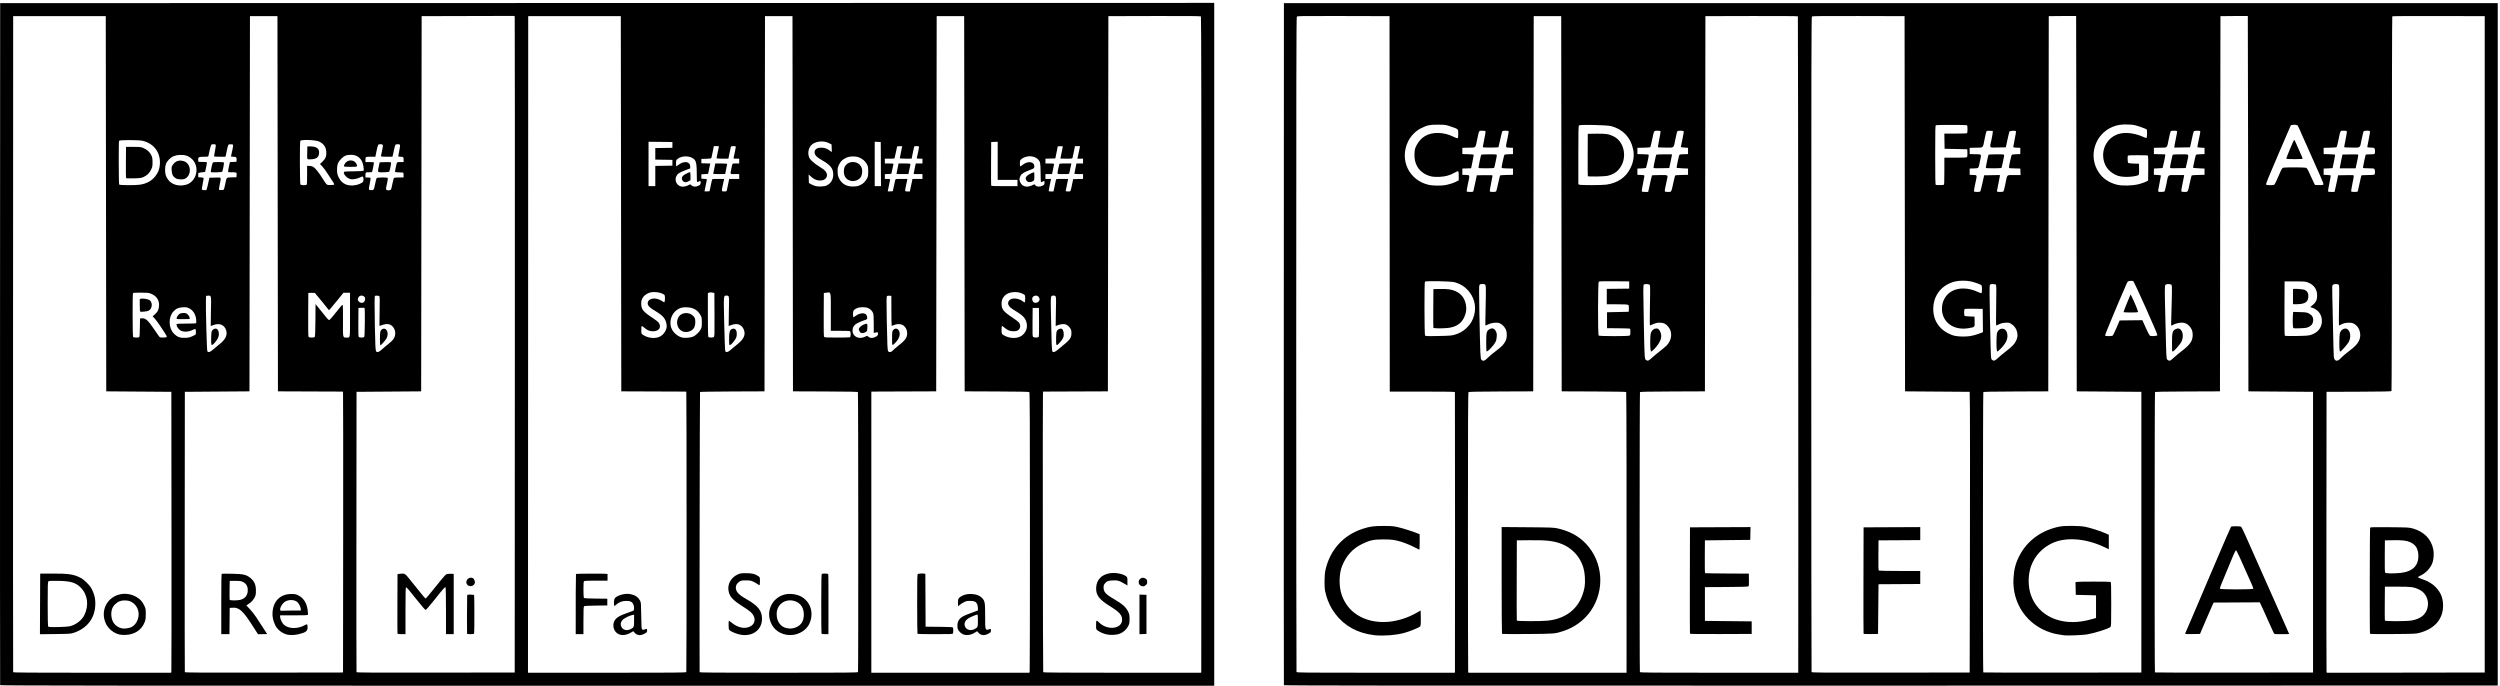 <?xml version="1.0" encoding="UTF-8" standalone="no"?>
<!-- Created with Inkscape (http://www.inkscape.org/) -->

<svg
   xmlns:dc="http://purl.org/dc/elements/1.1/"
   xmlns:cc="http://creativecommons.org/ns#"
   xmlns:rdf="http://www.w3.org/1999/02/22-rdf-syntax-ns#"
   xmlns:svg="http://www.w3.org/2000/svg"
   xmlns="http://www.w3.org/2000/svg"
   xmlns:sodipodi="http://sodipodi.sourceforge.net/DTD/sodipodi-0.dtd"
   xmlns:inkscape="http://www.inkscape.org/namespaces/inkscape"
   version="1.1"
   id="svg371"
   width="5184"
   height="1422"
   viewBox="0 0 5184 1422"
   sodipodi:docname="Piano_Note_1_2.svg"
   inkscape:version="0.92.1 r15371">
  <defs
     id="defs375" />
  <sodipodi:namedview
     pagecolor="#ffffff"
     bordercolor="#666666"
     borderopacity="1"
     objecttolerance="10"
     gridtolerance="10"
     guidetolerance="10"
     inkscape:pageopacity="0"
     inkscape:pageshadow="2"
     inkscape:window-width="1366"
     inkscape:window-height="692"
     id="namedview373"
     showgrid="false"
     inkscape:zoom="0.091116383"
     inkscape:cx="2315.6357"
     inkscape:cy="371.06946"
     inkscape:window-x="0"
     inkscape:window-y="27"
     inkscape:window-maximized="1"
     inkscape:current-layer="svg371" />
  <path
     style="fill:#000000"
     d="m 0.283,1420.75 c -0.261,-0.688 -0.359,-319.175 -0.219,-707.75 L 0.32,6.5 1259.07,6.25 2517.82,5.999 V 714 1422 H 1259.288 C 253.383,1422 0.662,1421.749 0.283,1420.75 Z m 355.041,-28 c 0.298,-1.238 0.419,-132.3 0.269,-291.25 l -0.273,-289 -67.5,-0.5 -67.5,-0.5 -0.5,-389 -0.5,-389 h -96 -96 L 27.064,713 c -0.141,373.725 -0.042,680.062 0.219,680.75 0.377,0.993 34.096,1.25 163.986,1.25 h 163.512 z m -108.004,-77.072 c -11.692,-2.993 -22.322,-11.479 -27.406,-21.88 -13.044,-26.684 1.877,-56.535 30.889,-61.795 11.214,-2.033 23.938,0.561 33.7,6.87 7.237,4.678 10.751,8.764 14.727,17.127 2.887,6.072 3.087,7.223 3.041,17.5 -0.04,9.026 -0.459,12.038 -2.334,16.782 -6.32,15.994 -20.494,25.465 -39.37,26.307 -4.716,0.21 -10.388,-0.18 -13.247,-0.912 z m 21,-13.799 c 6.37,-1.621 11.489,-5.784 15.058,-12.248 8.29,-15.01 3.864,-32.92 -10.168,-41.144 -6.356,-3.725 -16.664,-4.554 -24.452,-1.967 -6.92,2.298 -13.978,9.214 -16.27,15.943 -3.828,11.234 -1.118,25.824 6.076,32.717 8.296,7.949 17.077,9.925 29.756,6.699 z m -185.257,-49.555 0.258,-62.825 23.5,-0.13 c 35.41,-0.195 45.986,1.365 60.5,8.925 6.782,3.533 18.044,14.402 21.687,20.93 6.749,12.096 9.289,22.911 8.556,36.431 -1.478,27.247 -17.495,47.526 -44.667,56.556 -6.088,2.023 -8.927,2.213 -38.332,2.561 l -31.758,0.376 z m 59.72,46.636 c 13.133,-2.334 26.509,-12.079 32.061,-23.357 9.96,-20.232 7.032,-42.678 -7.459,-57.168 -10.519,-10.519 -20.794,-13.564 -47.298,-14.015 -15.195,-0.259 -18.484,-0.06 -19.738,1.195 -1.297,1.297 -1.5,7.757 -1.467,46.718 0.021,24.867 0.353,45.719 0.738,46.339 0.385,0.62 1.825,1.285 3.2,1.478 4.741,0.665 34.513,-0.221 39.963,-1.189 z m 568.81,-193.46 c 0.15,-158.95 0.03,-290.009 -0.267,-291.243 l -0.54,-2.243 -67.233,-0.257 -67.233,-0.257 -0.5,-389 -0.5,-389 h -28.5 -28.5 l -0.5,389 -0.5,389 -67,0.5 -67,0.5 -0.256,290 c -0.141,159.5 -0.042,290.564 0.22,291.253 0.379,0.998 33.757,1.202 164.256,1 l 163.78,-0.253 z m -116.027,210.414 c -10.367,-2.443 -20.274,-10.151 -24.687,-19.206 -4.669,-9.581 -6.408,-17.831 -5.748,-27.262 1.636,-23.359 16.325,-37.632 38.838,-37.738 7.464,-0.035 9.423,0.338 14.294,2.721 10.95,5.358 17.402,15.206 19.589,29.902 0.693,4.657 0.983,9.187 0.645,10.068 -0.544,1.417 -3.904,1.601 -29.146,1.601 h -28.531 v 2.971 c 0,4.123 4.163,12.987 7.621,16.225 9.79,9.169 29.373,9.495 44.217,0.737 4.237,-2.5 5.125,-1.584 5.147,5.317 0.024,7.354 -3.905,10.323 -18.197,13.749 -8.657,2.075 -17.664,2.418 -24.042,0.915 z M 605.401,1266 h 18.418 l -0.01,-2.75 c -0.014,-3.966 -4.28,-12.546 -7.495,-15.075 -6.319,-4.971 -17.246,-5.268 -25.071,-0.683 -7.155,4.193 -13.429,17.608 -8.79,18.794 1.026,0.262 2.465,0.305 3.197,0.096 0.733,-0.21 9.62,-0.381 19.75,-0.381 z m -146.582,-13.417 c 0,-46.876 0.292,-62.514 1.174,-62.808 0.645,-0.215 9.983,-0.244 20.75,-0.065 23.524,0.392 29.988,1.844 38.323,8.609 7.822,6.349 11.05,12.994 11.572,23.82 0.304,6.319 -0.033,9.991 -1.255,13.671 -2.008,6.045 -7.918,13.036 -14.066,16.639 -2.473,1.45 -4.497,2.766 -4.497,2.926 0,0.16 3.263,3.628 7.251,7.708 3.988,4.08 9.95,11.684 13.25,16.898 3.299,5.214 9.711,15.015 14.249,21.779 4.537,6.764 8.25,12.511 8.25,12.77 0,0.259 -4.24,0.471 -9.421,0.471 h -9.421 l -5.009,-7.75 c -2.755,-4.263 -7.928,-12.25 -11.495,-17.75 -9.597,-14.795 -17.18,-23.387 -23.604,-26.743 -4.64,-2.424 -6.396,-2.797 -11.993,-2.549 l -6.557,0.291 -0.266,27.25 -0.266,27.25 h -8.484 -8.484 z m 39,-8.659 c 10.204,-2.328 15.937,-9.51 15.978,-20.017 0.031,-7.983 -3.13,-13.594 -9.513,-16.883 -4.406,-2.27 -6.061,-2.525 -16.432,-2.525 h -11.533 l -0.273,18.969 c -0.15,10.433 -0.052,19.546 0.219,20.25 0.609,1.587 14.903,1.723 21.554,0.205 z M 1067.592,716 c 0.15,-373.175 0.028,-679.515 -0.27,-680.755 l -0.543,-2.255 -96.23,0.255 -96.23,0.255 -0.5,389 -0.5,389 -67,0.5 -67,0.5 -0.256,290 c -0.141,159.5 -0.042,290.564 0.22,291.253 0.379,0.998 33.757,1.202 164.256,1 l 163.78,-0.253 z m -243.313,597.75 c -0.263,-0.688 -0.361,-28.7 -0.219,-62.25 l 0.259,-61 5.5,-0.722 c 9.329,-1.225 9.964,-0.839 20.62,12.543 27.539,34.581 30.941,38.626 32.523,38.664 0.354,0.01 7.779,-8.83 16.5,-19.642 26.18,-32.453 24.562,-30.767 30.073,-31.343 2.631,-0.275 6.247,-0.338 8.034,-0.141 l 3.25,0.359 V 1252.609 1315 h -8 -8 l -0.015,-47.75 c -0.01,-26.262 -0.391,-48.343 -0.851,-49.068 -1.117,-1.761 -2.516,-0.213 -22.882,25.316 -9.213,11.549 -17.442,21.126 -18.285,21.282 -0.963,0.178 -7.084,-6.704 -16.453,-18.498 -19.106,-24.052 -22.734,-28.28 -24.264,-28.281 -0.983,-4e-4 -1.25,10.366 -1.25,48.499 v 48.5 h -8.031 c -5.503,0 -8.182,-0.393 -8.509,-1.25 z m 144.236,0.5 c -0.352,-0.625 -0.188,-69.789 0.186,-78.5 0.117,-2.724 0.183,-2.75 7.051,-2.75 5.747,0 7.018,0.299 7.429,1.75 0.644,2.272 0.639,76.202 0,78.5 -0.407,1.449 -1.672,1.75 -7.365,1.75 -3.78,0 -7.064,-0.338 -7.296,-0.75 z m 3.08,-99.768 c -10.007,-5.579 -2.114,-20.002 8.68,-15.86 2.078,0.797 4.545,5.56 4.545,8.773 0,5.902 -7.827,10.097 -13.225,7.087 z m 451.554,179.103 c 0.72,-1.877 0.736,-576.434 0.016,-579.327 l -0.558,-2.243 -67.143,-0.257 -67.143,-0.257 -0.5,-389 -0.5,-389 h -96 -96 L 1095.069,714.25 1094.819,1395 h 163.894 c 140.424,0 163.971,-0.203 164.437,-1.416 z m -138.674,-77.982 c -13.973,-5.203 -17.099,-24.319 -5.566,-34.024 4.362,-3.671 9.221,-6.028 21.723,-10.538 5.878,-2.121 11.475,-4.17 12.438,-4.555 2.194,-0.877 2.395,-8.005 0.363,-12.869 -2.334,-5.587 -6.277,-7.618 -14.768,-7.607 -8.33,0.011 -14.909,2.473 -21.075,7.887 l -3.599,3.16 -0.568,-2.778 c -0.964,-4.72 -0.048,-12.13 1.744,-14.11 5.759,-6.364 21.663,-10.339 32.453,-8.113 9.883,2.04 15.655,6.097 19.835,13.945 1.66,3.116 1.9,6.46 2.189,30.487 0.216,17.974 0.698,27.438 1.443,28.335 1.083,1.305 3.575,1.203 8.482,-0.346 2.046,-0.646 2.25,-0.386 2.25,2.864 0,3.157 -0.505,3.87 -4.319,6.105 -8.529,4.998 -16.03,4.608 -21.264,-1.107 l -3.205,-3.499 -3.856,2.365 c -8.716,5.346 -17.806,6.964 -24.701,4.396 z m 23.503,-11.184 c 6.485,-3.354 6.842,-4.269 6.842,-17.549 v -12.131 l -3.552,0.577 c -5.779,0.938 -17.313,6.767 -20.443,10.332 -3.929,4.474 -4.724,9.216 -2.358,14.059 3.388,6.936 11.447,8.882 19.511,4.712 z m -114.183,1.332 c -0.139,-50.924 0.173,-115.231 0.56,-115.618 0.614,-0.614 56.671,-0.89 61.715,-0.304 l 3.75,0.436 v 6.868 6.868 l -6.75,0.067 c -3.712,0.037 -14.371,0.051 -23.685,0.031 -10.816,-0.023 -17.41,0.359 -18.25,1.056 -0.988,0.82 -1.311,5.097 -1.3,17.219 0.01,8.87 0.367,16.682 0.797,17.359 0.576,0.906 7.103,1.302 24.735,1.5 l 23.953,0.269 v 7 7 l -23.42,0.269 c -15.226,0.175 -23.886,0.655 -24.75,1.373 -1.049,0.871 -1.33,7.091 -1.33,29.481 v 28.378 h -8 -8 l -0.025,-9.25 z m 585.375,87.78 c 0.859,-2.24 0.653,-578.907 -0.208,-580.299 -0.575,-0.931 -16.451,-1.276 -67.697,-1.473 l -66.945,-0.257 -0.5,-389 -0.5,-389 h -28.5 -28.5 l -0.5,389 -0.5,389 -66.457,0.257 c -36.551,0.141 -66.823,0.623 -67.27,1.07 -0.56,0.56 -1.341,562.184 -0.808,580.923 0.028,0.995 33.5,1.25 163.929,1.25 143.284,0 163.964,-0.185 164.457,-1.47 z m -242.35,-77.189 c -8.585,-1.33 -20.784,-6.267 -24.385,-9.868 -1.246,-1.246 -1.615,-3.658 -1.615,-10.544 0,-4.911 0.275,-8.929 0.611,-8.929 0.336,0 2.699,1.73 5.25,3.843 13.366,11.074 28.274,14.096 39.356,7.978 8.296,-4.58 10.876,-12.616 6.876,-21.423 -2.766,-6.09 -7.361,-10.131 -22.129,-19.459 -20.874,-13.185 -27.81,-20.581 -29.967,-31.953 -2.767,-14.589 4.674,-28.263 18.949,-34.822 4.96,-2.279 6.836,-2.554 17.554,-2.576 12.657,-0.025 18.575,1.48 25.668,6.531 2.693,1.917 2.832,2.397 2.832,9.782 0,4.271 -0.298,8.063 -0.662,8.427 -0.364,0.364 -2.171,-0.489 -4.014,-1.895 -1.844,-1.406 -5.934,-3.767 -9.088,-5.245 -4.964,-2.326 -7.014,-2.688 -15.236,-2.688 -8.283,0 -9.993,0.307 -13.353,2.395 -4.879,3.033 -7.638,7.529 -7.643,12.454 -0.01,8.477 5.577,14.69 21.126,23.501 25.227,14.294 33.283,24.418 33.145,41.65 -0.18,22.34 -18.977,36.605 -43.274,32.84 z m 94,-0.047 c -18.197,-3.158 -31.017,-15.367 -34.961,-33.294 -5.267,-23.941 10.741,-47.165 35.134,-50.972 10.489,-1.637 24.135,0.967 32.327,6.168 18.5,11.746 24.625,34.635 14.829,55.417 -7.643,16.215 -28.099,26.018 -47.329,22.681 z m 20.5,-15.756 c 10.42,-4.668 15.475,-13.166 15.489,-26.037 0.016,-13.945 -6.506,-23.895 -18.274,-27.88 -19.413,-6.574 -38.2,6.46 -38.026,26.38 0.072,8.25 1.51,13.46 5.258,19.059 3.831,5.723 8.855,9.049 15.91,10.531 7.042,1.48 13.191,0.838 19.643,-2.053 z m 52.117,12.713 c -0.285,-0.963 -0.498,-28.842 -0.474,-61.955 0.033,-46.806 0.32,-60.435 1.289,-61.239 1.207,-1.001 12.097,-0.86 13.127,0.171 0.503,0.503 0.682,32.542 0.522,93.523 l -0.082,31.25 h -6.933 c -5.739,0 -7.022,-0.301 -7.45,-1.75 z m 431.725,78.5 c 0.311,-1.788 0.549,-132.488 0.529,-290.446 -0.029,-229.93 -0.287,-287.404 -1.297,-288.243 -0.844,-0.701 -23.243,-1.132 -67.668,-1.304 l -66.406,-0.257 -0.5,-389 -0.5,-389 h -28.5 -28.5 l -0.5,389 -0.5,389 -67.25,0.257 -67.25,0.257 v 13.743 c -0.024,110.119 -0.042,561.851 -0.023,564.993 l 0.026,4.25 H 1970.711 2134.6 l 0.565,-3.25 z m -139.367,-77 c -2.604,-1.317 -5.698,-4.049 -7.462,-6.59 -2.618,-3.77 -3.013,-5.215 -3.007,-11 0.01,-11.164 5.454,-17.344 20.209,-22.94 4.282,-1.624 11.048,-4.177 15.036,-5.674 l 7.25,-2.721 v -4.879 c 0,-2.683 -0.727,-6.402 -1.615,-8.265 -2.425,-5.085 -5.936,-6.682 -14.688,-6.682 -6.426,0 -8.329,0.438 -13.346,3.068 -3.218,1.687 -7.089,4.247 -8.601,5.687 l -2.75,2.619 -0.164,-2.937 c -0.566,-10.129 -0.064,-12.842 2.821,-15.247 7.16,-5.971 17.065,-8.46 28.523,-7.168 8.65,0.975 13.833,3.254 18.528,8.145 5.743,5.982 6.293,9.239 6.293,37.269 0,30.607 -0.18,30.107 9.75,27.029 2.044,-0.633 2.25,-0.37 2.25,2.877 0,3.157 -0.505,3.87 -4.319,6.105 -8.516,4.991 -16.031,4.607 -21.244,-1.085 l -3.185,-3.477 -4.724,2.996 c -8.415,5.336 -18.448,6.463 -25.552,2.87 z m 25.183,-10.332 c 6.47,-3.346 6.842,-4.29 6.842,-17.359 0,-6.567 -0.406,-12.192 -0.901,-12.498 -1.197,-0.74 -14.27,4.625 -19.168,7.866 -7.111,4.706 -9.45,11.303 -6.229,17.573 3.41,6.639 11.575,8.493 19.456,4.418 z m -118.457,9.95 c -0.347,-0.347 -0.653,-28.218 -0.678,-61.934 -0.036,-47.878 0.226,-61.471 1.199,-62.072 1.604,-0.992 10.61,-1.57 13.519,-0.869 l 2.241,0.54 0.259,54.733 0.259,54.733 27.951,0.266 c 20.833,0.198 28.15,0.58 28.734,1.5 0.836,1.318 0.935,9.081 0.152,11.984 -0.438,1.626 -3.045,1.75 -36.738,1.75 -19.946,0 -36.55,-0.284 -36.898,-0.632 z m 588.439,77.382 c 0.198,-1.788 0.352,-307.773 0.342,-679.967 -0.012,-466.166 -0.34,-677.04 -1.055,-677.755 -0.706,-0.706 -31.546,-0.956 -96.483,-0.783 l -95.445,0.256 -0.5,389 -0.5,389 -67.15,0.257 -67.15,0.257 -0.351,4.408 c -0.695,8.736 -0.157,576.271 0.547,577.411 0.545,0.882 40.624,1.167 164.053,1.167 h 163.332 l 0.359,-3.25 z m -195.641,-76.135 c -7.168,-1.573 -14.788,-4.833 -19.249,-8.236 -3.241,-2.472 -3.251,-2.507 -3.251,-11.429 0,-10.254 0.603,-10.793 6,-5.367 17.357,17.447 48,13.895 48,-5.564 0,-9.557 -5.758,-16.008 -24.724,-27.702 -23.197,-14.303 -30.002,-23.464 -29.066,-39.133 0.945,-15.821 10.581,-26.161 27.29,-29.284 11.753,-2.197 27.87,0.672 34.917,6.215 2.417,1.901 2.583,2.581 2.583,10.557 v 8.526 l -3.25,-2.17 c -1.788,-1.194 -6.175,-3.6 -9.75,-5.348 -5.837,-2.854 -7.418,-3.178 -15.5,-3.178 -10.312,0 -14.699,1.602 -18.59,6.788 -1.831,2.44 -2.398,4.429 -2.361,8.276 0.091,9.352 4.721,14.148 24.75,25.638 14.066,8.069 21.671,14.961 25.828,23.405 2.88,5.849 3.21,7.441 3.262,15.701 0.05,8.084 -0.278,9.882 -2.726,14.915 -3.388,6.966 -10.107,13.007 -17.663,15.879 -6.85,2.604 -18.497,3.268 -26.5,1.511 z m 67.5,-41.614 v -41.088 l 7.25,0.294 7.25,0.294 v 40.5 40.5 l -7.25,0.294 -7.25,0.294 z m 3,-59.294 c -5.528,-2.796 -6.231,-10.806 -1.288,-14.694 3.028,-2.382 6.329,-2.559 10.217,-0.549 3.234,1.672 4.072,3.324 4.072,8.03 0,2.49 -0.776,3.982 -3.077,5.918 -3.392,2.854 -6.134,3.212 -9.923,1.295 z M 441.26,725.25 c 2.824,-2.612 9.014,-7.751 13.757,-11.419 12.684,-9.81 17.137,-19.225 13.832,-29.24 -3.69,-11.182 -13.893,-15.296 -26.269,-10.592 -2.893,1.1 -5.415,2 -5.604,2 -0.189,3e-4 -0.018,-13.621 0.38,-30.269 0.812,-33.95 0.967,-33.137 -6.217,-32.545 l -3.82,0.315 -0.329,9.5 c -0.554,16.015 1.864,103.198 2.916,105.164 1.747,3.264 5.799,2.224 11.353,-2.914 z m -2.841,-10.85 c -1.006,-2.62 -0.668,-23.905 0.429,-27.052 0.566,-1.623 2.346,-3.728 3.955,-4.679 6.136,-3.624 11.016,0.837 11.016,10.07 0,5.541 -1.987,9.968 -7.488,16.681 -4.66,5.686 -7.061,7.198 -7.912,4.98 z m 353.338,10.35 c 3.09,-2.888 8.85,-7.752 12.799,-10.81 3.949,-3.058 8.548,-7.281 10.219,-9.385 5.809,-7.31 6.415,-17.374 1.493,-24.811 -5.801,-8.765 -14.062,-10.014 -27.864,-4.209 -1.87,0.786 -1.899,0.102 -1.235,-29.494 0.495,-22.066 0.37,-30.672 -0.458,-31.67 -1.315,-1.584 -8.473,-1.859 -9.398,-0.362 -0.738,1.194 -0.739,21.105 0,62.991 0.66,37.493 1.314,50.062 2.691,51.721 2.211,2.664 6.036,1.373 11.755,-3.971 z m -3.938,-22.3 c 0,-15.2 0.915,-18.344 5.947,-20.428 8.055,-3.336 13.152,8.983 7.943,19.195 -2.144,4.203 -11.473,14.784 -13.035,14.784 -0.47,0 -0.855,-6.097 -0.855,-13.55 z M 1515.314,725.25 c 2.853,-2.612 9.077,-7.791 13.831,-11.508 13.469,-10.531 17.531,-19.971 13.127,-30.51 -4.354,-10.422 -13.714,-13.785 -25.692,-9.232 -2.893,1.1 -5.417,2 -5.607,2 -0.19,3e-4 -0.015,-13.772 0.39,-30.604 0.807,-33.568 1.001,-32.35 -5.171,-32.38 -5.974,-0.029 -5.813,-2.12 -4.466,58.226 0.691,30.969 1.655,55.937 2.198,56.952 1.727,3.227 5.802,2.174 11.39,-2.943 z m -2.862,-9.952 c -0.347,-0.347 -0.631,-5.947 -0.631,-12.445 0,-14.061 1.494,-19.133 6.109,-20.742 6.192,-2.159 9.838,1.681 9.865,10.388 0.02,6.481 -1.275,9.399 -7.655,17.251 -3.616,4.45 -6.618,6.616 -7.687,5.547 z m 338.788,11.616 c 1.428,-1.697 5.856,-5.593 9.839,-8.657 15.92,-12.246 20.096,-17.943 20.008,-27.294 -0.062,-6.632 -2.573,-11.952 -7.506,-15.909 -4.368,-3.503 -12.814,-4.008 -19.271,-1.151 -2.639,1.167 -5.042,1.877 -5.342,1.577 -0.3,-0.299 -0.568,-14.367 -0.596,-31.262 l -0.051,-30.718 -4.087,-0.299 c -2.577,-0.189 -4.51,0.211 -5.234,1.083 -0.858,1.033 -0.905,13.736 -0.186,50.3 1.081,55.062 1.415,61.999 3.078,64.003 2.068,2.492 6.512,1.697 9.348,-1.673 z m -1.419,-25.244 c 0,-12.848 0.214,-14.672 1.984,-16.923 4.278,-5.439 10.776,-4.033 13.038,2.82 2.292,6.944 -0.439,14.785 -7.928,22.762 -7.11,7.574 -7.095,7.593 -7.095,-8.659 z m 343.828,23.35 c 3.119,-2.739 9.223,-7.802 13.564,-11.25 10.005,-7.949 13.737,-13.055 14.372,-19.663 0.264,-2.747 0.178,-6.604 -0.191,-8.572 -0.756,-4.03 -5.46,-9.908 -9.671,-12.086 -3.924,-2.029 -10.947,-1.804 -17.14,0.551 -2.893,1.1 -5.383,2 -5.533,2 -0.15,3e-4 0.036,-13.765 0.412,-30.59 0.751,-33.581 0.949,-32.363 -5.268,-32.394 -5.74,-0.028 -5.733,-0.077 -5.018,35.767 1.128,56.516 1.876,77.661 2.811,79.468 1.633,3.158 5.656,2.044 11.663,-3.23 z m -3.425,-11.549 c -0.355,-1.416 -0.455,-7.94 -0.221,-14.499 0.382,-10.708 0.657,-12.172 2.7,-14.347 2.329,-2.479 6.432,-3.825 8.841,-2.901 4.088,1.569 5.702,13.615 2.623,19.576 -2.071,4.009 -9.231,12.568 -11.553,13.811 -1.405,0.752 -1.87,0.433 -2.39,-1.64 z M 399.1,697.172 c 3.696,-1.676 6.762,-3.413 6.813,-3.86 0.607,-5.274 0.257,-10.624 -0.718,-10.999 -0.65,-0.249 -2.913,0.418 -5.029,1.482 -11.102,5.587 -22.656,5.204 -29.017,-0.961 -3.391,-3.286 -5.955,-9.015 -4.842,-10.816 0.394,-0.638 8.101,-1.02 20.571,-1.02 15.235,0 19.964,-0.295 20.038,-1.25 1.06,-13.669 -4.889,-25.934 -14.773,-30.459 -4.812,-2.203 -6.539,-2.475 -13.181,-2.079 -9.252,0.553 -14.306,2.893 -19.853,9.196 -10.259,11.655 -9.678,33.835 1.178,45.006 7.359,7.572 13.054,9.695 24.562,9.157 5.735,-0.268 9.132,-1.078 14.25,-3.399 z m -32.756,-36.133 c -1.076,-1.742 2.664,-8.183 5.896,-10.154 1.981,-1.208 4.959,-1.879 8.345,-1.882 4.553,0 5.741,0.436 8.788,3.246 2.324,2.144 3.595,4.271 3.735,6.25 l 0.212,3 -13.173,0.279 c -8.159,0.172 -13.413,-0.109 -13.802,-0.739 z m 998.417,38.385 c 10.733,-3.187 19.226,-15.828 17.55,-26.121 -2.011,-12.353 -6.872,-18.349 -22.559,-27.826 -12.315,-7.44 -15.653,-10.472 -16.5,-14.984 -1.866,-9.947 11.738,-14.885 24.564,-8.915 3.023,1.407 6.257,3.247 7.187,4.088 2.757,2.495 3.816,0.634 3.816,-6.702 0,-6.085 -0.273,-7.097 -2.266,-8.403 -7.817,-5.122 -23.584,-6.563 -31.734,-2.9 -10.431,4.688 -15.374,11.866 -15.234,22.12 0.161,11.772 4.051,16.583 23.938,29.6 5.612,3.673 11.068,7.903 12.126,9.399 6.774,9.585 1.036,18.252 -12.047,18.198 -6.32,-0.026 -12.088,-2.452 -17.54,-7.379 -2.191,-1.98 -4.492,-3.599 -5.113,-3.599 -0.744,0 -1.129,2.707 -1.129,7.932 0,7.637 0.109,8.01 2.942,10.027 8.812,6.275 21.804,8.494 31.999,5.466 z m 71.287,-0.958 c 5.708,-1.98 13.632,-9.228 16.908,-15.466 2.027,-3.859 2.363,-5.924 2.363,-14.5 0,-9.216 -0.233,-10.42 -2.966,-15.355 -5.545,-10.011 -14.143,-15.097 -26.834,-15.874 -9.737,-0.596 -14.761,0.58 -21.332,4.993 -12.923,8.681 -17.844,27.246 -10.821,40.826 4.069,7.87 12.694,14.742 21.188,16.885 5.019,1.266 15.644,0.521 21.494,-1.508 z m -18.106,-10.484 c -10.03,-2.322 -16.175,-13.86 -13.235,-24.852 1.63,-6.096 4.369,-9.592 9.435,-12.045 9.394,-4.548 21.666,-0.81 26.213,7.984 2.214,4.281 1.887,14.425 -0.632,19.629 -3.438,7.101 -13.213,11.268 -21.781,9.284 z m 376.239,10.069 c 4.031,-1.994 4.069,-1.995 6.146,-0.044 3.127,2.938 7.833,3.517 12.889,1.586 2.397,-0.916 5.123,-2.509 6.056,-3.54 2.11,-2.331 1.767,-7.744 -0.453,-7.153 -0.825,0.22 -2.737,0.608 -4.25,0.864 l -2.75,0.464 v -18.464 c 0,-11.122 -0.452,-19.816 -1.136,-21.863 -1.516,-4.535 -5.478,-8.741 -10.364,-11.003 -5.517,-2.554 -17.496,-2.535 -23.162,0.038 -7.051,3.201 -8.338,5.142 -8.338,12.566 0,3.575 0.338,6.487 0.75,6.472 0.412,-0.015 2.541,-1.383 4.731,-3.039 5.862,-4.434 13.15,-6.329 18.113,-4.708 3.329,1.087 4.107,1.908 5.259,5.55 1.641,5.185 0.891,6.389 -5.09,8.174 -6.657,1.986 -16.981,6.911 -19.587,9.344 -3.588,3.35 -5.175,7.12 -5.175,12.291 0,6.054 2.812,10.603 8.274,13.385 5.044,2.569 11.727,2.23 18.087,-0.916 z m -8.625,-7.708 c -1.856,-0.521 -4.736,-5.214 -4.736,-7.717 0,-2.692 4.887,-7.332 10.074,-9.563 7.319,-3.149 8.074,-2.555 7.72,6.069 -0.259,6.304 -0.593,7.382 -2.794,9.003 -2.697,1.987 -7.427,3.004 -10.264,2.208 z m 326.177,9.09 c 11.268,-3.346 18.978,-14.936 17.583,-26.433 -1.414,-11.661 -6.491,-17.861 -22.497,-27.474 -11.206,-6.731 -14.571,-9.695 -16.034,-14.129 -1.365,-4.135 0.718,-8.664 5.002,-10.879 6.075,-3.142 17.771,-1.242 24.647,4.003 1.789,1.364 3.732,2.48 4.319,2.48 0.66,0 1.067,-2.83 1.067,-7.418 0,-7.301 -0.052,-7.45 -3.25,-9.379 -12.224,-7.373 -31.766,-5.643 -39.815,3.524 -4.391,5.002 -5.935,9.194 -5.935,16.119 0,11.384 3.874,16.343 22.165,28.37 6.342,4.17 12.488,8.799 13.657,10.285 4.643,5.902 3.344,13.811 -2.789,16.982 -4.09,2.115 -12.935,1.916 -18.369,-0.413 -2.476,-1.062 -6.281,-3.537 -8.454,-5.5 -2.173,-1.964 -4.46,-3.57 -5.08,-3.57 -0.743,0 -1.129,2.685 -1.129,7.845 0,8.532 0.449,9.368 6.73,12.55 8.741,4.427 19.574,5.595 28.183,3.038 z M 288.547,699.19 c 0.882,-0.561 1.304,-6.103 1.5,-19.735 l 0.273,-18.955 2.381,-0.337 c 8.713,-1.232 13.769,3.066 27.311,23.218 5.588,8.316 10.643,15.45 11.234,15.854 1.697,1.16 13.055,0.885 14.286,-0.347 0.816,-0.816 -0.154,-3.012 -3.642,-8.25 -2.615,-3.926 -7.396,-11.188 -10.625,-16.138 -3.229,-4.95 -7.881,-11.158 -10.338,-13.796 l -4.467,-4.796 5.084,-4.447 c 5.904,-5.164 8.276,-10.738 8.276,-19.442 0,-10.717 -6.188,-19.001 -17.368,-23.251 -4.265,-1.621 -7.729,-1.955 -20.499,-1.978 -11.517,-0.021 -15.568,0.296 -16.167,1.266 -1.231,1.992 -0.997,89.196 0.244,90.695 1.136,1.372 10.531,1.702 12.517,0.44 z m 2.523,-52.923 c -0.913,-0.316 -1.25,-3.91 -1.25,-13.331 v -12.898 l 2.553,-0.641 c 3.23,-0.811 11.782,0.298 16.048,2.081 8.561,3.577 8.361,18.45 -0.307,22.84 -2.787,1.411 -14.673,2.77 -17.044,1.948 z m 361.614,52.398 c 0.751,-0.905 1.194,-12.118 1.372,-34.721 l 0.264,-33.385 7.27,8.97 c 3.999,4.934 9.399,11.635 12,14.892 6.769,8.475 7.997,9.605 9.723,8.942 0.846,-0.325 7.259,-7.81 14.251,-16.633 12.101,-15.271 12.74,-15.903 13.288,-13.137 0.317,1.598 0.484,16.532 0.372,33.185 -0.229,34.119 -0.421,33.221 7.085,33.221 8.184,0 7.51,4.222 7.51,-47.107 v -45.893 h -6.791 -6.791 l -11.459,14.209 c -6.302,7.815 -13.072,15.982 -15.043,18.149 l -3.584,3.94 -13.6,-16.971 c -7.48,-9.334 -14.265,-17.524 -15.079,-18.199 -0.923,-0.766 -3.859,-1.115 -7.816,-0.927 l -6.337,0.3 -0.26,44.885 c -0.187,32.308 0.057,45.267 0.873,46.25 1.501,1.808 11.257,1.831 12.752,0.029 z m 102.084,0.389 c 1.198,-0.758 1.494,-5.81 1.713,-29.235 0.146,-15.575 0.02,-29.127 -0.28,-30.114 -0.461,-1.519 -1.494,-1.75 -6.713,-1.5 l -6.168,0.296 -0.265,29.379 c -0.188,20.842 0.065,29.777 0.872,30.75 1.281,1.544 8.617,1.831 10.841,0.424 z M 1480.141,698.75 c 1.568,-1.15 1.683,-4.833 1.441,-46.246 l -0.263,-44.996 -4.278,-0.902 c -2.882,-0.608 -5.084,-0.535 -6.75,0.224 l -2.472,1.126 v 44.821 c 0,33.528 0.302,45.124 1.2,46.021 1.575,1.575 8.951,1.542 11.121,-0.05 z m 282.097,0.643 c 2.27,-0.871 2.27,-11.915 0,-12.786 -0.87,-0.334 -10.095,-0.607 -20.5,-0.607 h -18.918 v -38.965 c 0,-44.392 0.72,-41.183 -9,-40.13 l -5.5,0.595 -0.26,44.885 c -0.187,32.308 0.057,45.267 0.873,46.25 0.902,1.087 6.275,1.365 26.429,1.365 13.913,0 26.008,-0.273 26.878,-0.607 z m 391.475,-0.764 c 0.807,-0.973 1.061,-9.908 0.872,-30.75 L 2154.32,638.5 h -6.5 -6.5 l -0.266,29.5 c -0.242,26.846 -0.113,29.613 1.441,30.75 2.29,1.677 9.793,1.596 11.218,-0.121 z M 753.78,627.021 c 2.538,-1.358 4.188,-6.5 3.048,-9.498 -1.941,-5.106 -9.534,-6.214 -12.936,-1.889 -2.749,3.495 -2.618,6.911 0.382,9.911 2.559,2.559 6.375,3.151 9.506,1.476 z m 1399.585,-1.476 c 3,-3 3.131,-6.415 0.382,-9.911 -3.654,-4.645 -11.895,-2.883 -13.334,2.85 -0.682,2.719 1.479,7.978 3.636,8.845 3.163,1.272 6.993,0.539 9.316,-1.785 z M 1473.532,386 c 1.237,-5.775 2.492,-11.512 2.788,-12.75 0.522,-2.183 0.906,-2.25 12.914,-2.25 h 12.376 l -2.359,10.75 c -3.4,15.494 -3.439,15.25 2.461,15.25 4.253,0 4.959,-0.294 5.41,-2.25 0.285,-1.238 1.517,-7.088 2.739,-13 l 2.221,-10.75 h 10.37 10.37 v -5 -5 h -9 c -10.285,0 -9.739,0.741 -7.503,-10.185 2.686,-13.128 1.629,-11.815 9.522,-11.815 h 6.981 v -5 -5 h -6.019 c -5.726,0 -5.994,-0.109 -5.509,-2.25 1.975,-8.717 4.528,-21.375 4.528,-22.453 0,-1.751 -9.607,-1.795 -10.234,-0.047 -0.246,0.688 -1.52,6.537 -2.829,13 l -2.381,11.75 h -12.278 c -7.655,0 -12.278,-0.383 -12.278,-1.017 0,-0.559 1.125,-6.22 2.5,-12.58 1.375,-6.36 2.5,-11.752 2.5,-11.983 0,-0.231 -2.384,-0.42 -5.299,-0.42 h -5.299 l -2.268,11.25 c -1.248,6.188 -2.489,12.022 -2.758,12.966 -0.414,1.451 -2.06,1.759 -10.683,2 l -10.194,0.284 v 4.5 4.5 l 9.218,0.287 9.218,0.287 -0.64,3.213 c -0.352,1.767 -1.35,6.588 -2.218,10.713 l -1.577,7.5 -7,0.5 -7,0.5 v 4.5 4.5 l 5.75,0.3 c 3.163,0.165 5.75,0.691 5.75,1.17 0,0.479 -1.125,6.073 -2.5,12.433 -1.375,6.36 -2.5,11.819 -2.5,12.132 0,0.313 2.354,0.433 5.231,0.267 l 5.231,-0.302 z m 5.527,-26.809 c 0.26,-0.995 1.309,-5.945 2.331,-11 l 1.858,-9.191 h 12.286 c 6.757,0 12.286,0.4 12.286,0.89 0,0.489 -0.9,5.264 -2,10.61 -1.1,5.346 -2,9.896 -2,10.11 0,0.214 -5.678,0.39 -12.617,0.39 -11.68,0 -12.582,-0.134 -12.144,-1.809 z m 374.496,26.809 c 1.251,-5.775 2.506,-11.512 2.788,-12.75 0.499,-2.184 0.874,-2.25 12.888,-2.25 h 12.374 l -2.388,11.25 c -3.266,15.384 -3.374,14.75 2.519,14.75 h 4.917 l 1.107,-5.25 c 0.609,-2.888 1.848,-8.738 2.753,-13 l 1.646,-7.75 h 10.33 10.33 v -5 -5 h -9.128 -9.128 l 0.676,-4.25 c 0.372,-2.337 1.365,-7.287 2.208,-11 l 1.532,-6.75 h 6.92 6.92 v -5 -5 h -6.067 c -5.304,0 -6.004,-0.22 -5.561,-1.75 1.016,-3.514 4.629,-21.258 4.629,-22.733 0,-1.947 -9.543,-2.197 -10.234,-0.267 -0.246,0.688 -1.52,6.537 -2.829,13 l -2.381,11.75 h -12.278 c -7.655,0 -12.278,-0.383 -12.278,-1.017 0,-0.559 1.125,-6.22 2.5,-12.58 1.375,-6.36 2.5,-11.776 2.5,-12.035 0,-0.26 -2.354,-0.336 -5.231,-0.17 l -5.231,0.302 -2.25,10.5 c -1.237,5.775 -2.492,11.512 -2.788,12.75 -0.513,2.147 -0.995,2.25 -10.519,2.25 h -9.981 v 5 5 h 9 c 4.95,0 8.976,0.338 8.947,0.75 -0.029,0.412 -1.049,5.25 -2.266,10.75 l -2.213,10 -6.734,0.296 -6.734,0.296 v 4.954 4.954 h 5.5 c 3.061,0 5.5,0.451 5.5,1.017 0,0.559 -1.125,6.22 -2.5,12.58 -1.375,6.36 -2.5,11.776 -2.5,12.035 0,0.26 2.354,0.336 5.231,0.17 l 5.231,-0.302 z m 5.642,-27.25 c 0.336,-1.238 1.376,-6.188 2.311,-11 l 1.699,-8.75 h 12.306 c 13.663,0 13.278,-0.237 11.374,7 -0.507,1.925 -1.436,6.088 -2.065,9.25 l -1.144,5.75 h -12.546 c -12.525,0 -12.545,-0.004 -11.935,-2.25 z m 327.582,27.5 c 1.221,-5.912 2.454,-11.762 2.739,-13 0.503,-2.186 0.875,-2.25 13.018,-2.25 h 12.5 l -0.647,2.58 c -1.033,4.117 -4.569,21.553 -4.569,22.531 0,0.489 2.241,0.89 4.981,0.89 5.699,0 4.932,1.408 8.443,-15.5 l 2.076,-10 10.25,-0.285 10.25,-0.285 v -4.965 -4.965 h -9 c -4.95,0 -9.005,-0.338 -9.01,-0.75 -0.01,-0.412 0.97,-5.362 2.167,-11 l 2.177,-10.25 h 6.833 6.833 v -5 -5 h -5.857 -5.857 l 2.75,-13 2.75,-13 h -5.263 -5.263 l -2.221,10.75 c -1.221,5.912 -2.454,11.762 -2.739,13 -0.503,2.184 -0.879,2.25 -12.909,2.25 -6.815,0 -12.392,-0.189 -12.392,-0.42 0,-0.231 1.125,-5.623 2.5,-11.983 1.375,-6.36 2.5,-12.044 2.5,-12.632 0,-0.661 -1.987,-0.954 -5.201,-0.767 l -5.2,0.302 -2.55,12.5 -2.549,12.5 -10.25,0.285 -10.25,0.285 v 4.965 4.965 h 9 c 4.95,0 9.005,0.338 9.01,0.75 0.01,0.412 -0.97,5.362 -2.167,11 l -2.177,10.25 h -6.833 -6.833 v 5 5 h 5.832 5.832 l -2.665,12.501 c -1.466,6.875 -2.441,12.725 -2.166,13 0.275,0.275 2.616,0.499 5.202,0.499 h 4.703 z m 6.055,-27.5 c 0.013,-1.942 0.625,-4.998 3.505,-17.5 0.503,-2.184 0.88,-2.25 12.9,-2.25 h 12.382 l -1.884,8.75 c -1.036,4.812 -2.125,9.762 -2.42,11 -0.519,2.178 -0.918,2.25 -12.517,2.25 -11.762,0 -11.981,-0.041 -11.966,-2.25 z M 430.312,386.175 c 0.913,-4.221 2.188,-9.925 2.834,-12.675 l 1.174,-5 11.75,-0.282 c 13.738,-0.329 12.757,-1.764 9.606,14.054 -1.18,5.925 -1.93,10.987 -1.667,11.251 0.95,0.95 8.904,0.784 9.894,-0.206 0.558,-0.558 1.9,-5.47 2.982,-10.915 3.019,-15.19 2.168,-14.278 13.646,-14.614 l 9.788,-0.287 0.301,-4.659 c 0.284,-4.393 0.141,-4.693 -2.5,-5.249 -1.541,-0.324 -5.384,-0.511 -8.541,-0.414 -3.157,0.097 -6.031,-0.115 -6.386,-0.47 -0.631,-0.631 0.796,-9.508 2.717,-16.912 l 0.962,-3.705 6.724,-0.295 6.724,-0.295 0.315,-3.82 c 0.432,-5.248 -1.069,-6.68 -7.004,-6.68 -4.229,0 -4.874,-0.253 -4.456,-1.75 0.269,-0.963 1.476,-6.417 2.681,-12.121 2.49,-11.778 2.278,-12.335 -4.535,-11.89 -4.48,0.292 -3.921,-0.961 -8.025,18.011 l -1.676,7.75 h -11.9 c -9.37,0 -11.9,-0.289 -11.9,-1.361 0,-0.748 0.937,-5.953 2.082,-11.566 1.145,-5.613 1.834,-10.851 1.531,-11.639 -0.701,-1.826 -7.954,-1.932 -9.442,-0.139 -0.591,0.712 -1.999,5.549 -3.129,10.75 -1.13,5.201 -2.285,10.468 -2.567,11.706 -0.484,2.124 -1.006,2.25 -9.302,2.25 -10.722,0 -12.451,0.943 -11.995,6.54 l 0.323,3.96 8.75,0.289 8.75,0.289 -0.041,2.711 c -0.023,1.491 -0.826,6.086 -1.786,10.211 l -1.745,7.5 -6.371,0.707 c -3.504,0.389 -6.781,1.117 -7.283,1.618 -0.501,0.501 -0.768,2.658 -0.593,4.793 l 0.318,3.882 5,0.31 c 2.75,0.17 5.33,0.635 5.733,1.033 0.403,0.397 -0.361,5.883 -1.698,12.19 -1.337,6.307 -2.116,11.773 -1.733,12.146 0.814,0.792 7.16,1.519 8.864,1.016 0.641,-0.189 1.913,-3.798 2.826,-8.019 z m 6.835,-29.455 c -0.57,-0.924 2.59,-16.444 3.862,-18.97 0.758,-1.506 2.403,-1.75 11.787,-1.75 6.122,0 11.174,0.434 11.518,0.99 0.667,1.079 -2.245,16.988 -3.472,18.974 -0.854,1.382 -22.876,2.085 -23.696,0.756 z m 340.619,25.074 c 1.234,-6.212 2.707,-11.857 3.272,-12.545 1.168,-1.421 20.41,-1.773 22.554,-0.412 1.006,0.638 0.751,3.195 -1.218,12.235 -2.34,10.74 -2.386,11.506 -0.771,12.724 2.002,1.51 8.132,0.962 9.237,-0.825 0.412,-0.667 1.747,-6.221 2.966,-12.342 1.219,-6.121 2.733,-11.459 3.366,-11.864 0.633,-0.404 5.313,-0.742 10.4,-0.75 l 9.25,-0.015 v -5 c 0,-2.75 -0.338,-5.063 -0.75,-5.139 -0.412,-0.077 -4.279,-0.268 -8.592,-0.425 -4.313,-0.157 -8.03,-0.474 -8.26,-0.704 -0.539,-0.539 2.402,-15.529 3.626,-18.481 0.833,-2.008 1.635,-2.25 7.455,-2.25 h 6.521 l 0.118,-3.25 c 0.252,-6.921 -0.45,-7.712 -6.869,-7.735 -2.337,-0.008 -4.25,-0.466 -4.25,-1.017 0,-0.551 0.958,-5.701 2.128,-11.445 1.17,-5.744 1.86,-11.143 1.531,-11.998 -0.762,-1.987 -7.949,-2.116 -9.563,-0.171 -0.632,0.761 -1.825,4.924 -2.652,9.25 -0.827,4.326 -1.958,9.554 -2.513,11.616 l -1.009,3.75 h -11.961 c -6.579,0 -11.95,-0.338 -11.937,-0.75 0.014,-0.412 1.105,-5.695 2.424,-11.739 2.715,-12.436 2.434,-13.511 -3.536,-13.511 -4.81,0 -5.085,0.503 -8.043,14.75 l -2.336,11.25 h -8.685 c -11.549,0 -11.848,0.154 -11.848,6.107 v 4.893 h 8.441 c 4.643,0 8.7,0.42 9.017,0.933 0.54,0.874 -3.078,19.02 -3.97,19.912 -0.226,0.226 -2.565,0.363 -5.199,0.305 -7.659,-0.169 -8.289,0.281 -8.289,5.918 v 4.933 h 5.031 c 3.166,0 5.213,0.475 5.523,1.28 0.27,0.704 -0.419,5.704 -1.531,11.11 -2.765,13.439 -2.767,13.424 1.727,13.817 6.274,0.549 6.747,-0.09 9.196,-12.413 z m 9.304,-24.608 c -3.859,-0.372 -3.98,-1.509 -1.404,-13.187 l 1.654,-7.5 11.416,-0.284 c 6.279,-0.156 11.76,0.069 12.181,0.5 0.775,0.794 -2.783,18.244 -3.96,19.422 -0.745,0.746 -15.149,1.505 -19.887,1.049 z m 639.247,27.365 4.836,-2.448 2.91,2.448 c 3.738,3.146 9.56,3.249 14.87,0.264 3.454,-1.941 3.886,-2.608 3.886,-6 0,-4.319 -0.058,-4.354 -3.923,-2.356 -1.553,0.803 -3.106,1.178 -3.45,0.833 -0.345,-0.345 -0.638,-8.089 -0.651,-17.21 -0.026,-17.826 -0.884,-23.742 -4.099,-28.256 -6.407,-8.999 -26.295,-10.237 -35.81,-2.23 -2.835,2.385 -3.067,3.065 -3.067,8.991 0,3.526 0.221,6.411 0.491,6.411 0.27,0 2.538,-1.563 5.04,-3.472 11.144,-8.506 23.654,-6.684 23.877,3.478 l 0.091,4.132 -10.217,3.787 c -5.619,2.083 -11.855,5.036 -13.856,6.563 -8.651,6.598 -8.414,19.307 0.471,25.242 4.717,3.151 12.163,3.08 18.599,-0.179 z m -10.043,-9.006 c -3.274,-3.274 -3.248,-7.843 0.063,-11.154 2.325,-2.325 12.272,-7.392 14.511,-7.392 0.551,0 0.972,3.601 0.972,8.316 v 8.316 l -3.886,2.184 c -5.074,2.852 -8.62,2.769 -11.659,-0.27 z m 297.866,9.027 c 8.88,-4.34 13.623,-12.196 13.658,-22.626 0.041,-12.304 -5.439,-19.472 -22.25,-29.098 -11.106,-6.36 -15.35,-10.312 -16.255,-15.14 -1.439,-7.67 4.797,-12.243 15.637,-11.468 6.556,0.469 9.999,1.914 17.685,7.42 l 2.295,1.644 -0.295,-7.902 -0.295,-7.902 -6,-3 c -10.91,-5.455 -27.304,-3.692 -35.335,3.799 -5.701,5.318 -8.146,14.444 -6.125,22.867 1.034,4.312 2.322,6.342 6.867,10.83 3.076,3.038 9.418,7.881 14.094,10.762 9.906,6.105 10.617,6.657 14.256,11.069 5.7,6.911 2.262,16.048 -6.762,17.972 -8.357,1.782 -16.388,-0.894 -24.15,-8.049 l -4.427,-4.081 0.291,8.887 0.291,8.887 4,2.285 c 6.883,3.932 12.441,5.247 21,4.97 5.334,-0.172 9.273,-0.881 11.82,-2.126 z m 69.969,-0.926 c 6.056,-2.963 10.428,-7.326 13.954,-13.924 1.91,-3.574 2.256,-5.758 2.256,-14.222 0,-9.203 -0.235,-10.425 -2.949,-15.324 -3.309,-5.973 -8.073,-10.169 -15.222,-13.405 -7.328,-3.317 -19.922,-3.17 -27.329,0.318 -7.813,3.68 -11.443,7.107 -14.942,14.11 -2.551,5.104 -3.057,7.296 -3.052,13.21 0.01,8.632 1.08,12.757 4.877,18.744 6.085,9.595 15.646,14.108 28.726,13.56 6.333,-0.265 9.329,-0.937 13.682,-3.067 z m -19.95,-8.62 c -9.052,-2.113 -14.34,-9.162 -14.34,-19.119 0,-6.874 1.19,-10.406 4.814,-14.281 5.194,-5.555 14.341,-7.26 21.932,-4.089 4.798,2.005 7.023,4.091 9.464,8.875 2.831,5.547 2.23,15.861 -1.218,20.893 -4.217,6.155 -13.112,9.48 -20.652,7.721 z m 375.41,9.509 5.25,-2.444 2.454,2.454 c 3.105,3.105 9.005,3.28 14.585,0.434 3.612,-1.843 3.96,-2.37 3.96,-6 0,-2.189 -0.174,-3.98 -0.386,-3.98 -0.212,0 -1.642,0.652 -3.178,1.449 -1.536,0.797 -3.162,1.22 -3.614,0.941 -0.452,-0.279 -0.824,-8.469 -0.827,-18.199 0,-9.816 -0.497,-19.471 -1.111,-21.691 -2.198,-7.957 -11.085,-13.5 -21.645,-13.5 -5.896,0 -13.694,2.689 -17.145,5.912 -2.805,2.62 -3.094,3.461 -3.094,8.989 0,3.354 0.376,6.099 0.836,6.099 0.46,0 2.822,-1.547 5.25,-3.438 11.5,-8.956 25.074,-6.134 23.741,4.936 -0.291,2.412 -1.289,3.074 -9.007,5.972 -12.799,4.805 -17.651,7.946 -19.89,12.877 -2.473,5.446 -2.406,8.303 0.32,13.618 4.142,8.077 13.403,10.273 23.5,5.572 z m -8.386,-7.658 c -2.156,-1.092 -4.364,-4.81 -4.364,-7.348 0,-3.627 7.684,-9.465 15.75,-11.967 2.211,-0.686 2.25,-0.551 2.25,7.755 0,7.983 -0.143,8.546 -2.581,10.143 -3.298,2.161 -8.316,2.804 -11.055,1.417 z m -772.364,-11.855 v -20.977 l 17.75,-0.273 17.75,-0.273 v -6 -6 l -17.75,-0.273 -17.75,-0.273 v -11.954 -11.954 l 17.75,-0.273 17.75,-0.273 v -6 -6 l -24.75,-0.267 -24.75,-0.267 v 46.017 46.017 h 7 7 z m 467.76,-24.773 -0.26,-45.75 -6.25,-0.298 -6.25,-0.298 v 46.048 46.048 h 6.51 6.51 z m 283.24,39.25 v -6.5 h -20.5 -20.5 v -39.546 -39.546 l -6.75,0.296 -6.75,0.296 -0.261,44.5 c -0.143,24.475 -0.045,45.062 0.219,45.75 0.367,0.957 6.808,1.25 27.511,1.25 h 27.031 z m -1723.823,3.499 c 22.009,-6.301 28.954,-37.378 11.915,-53.316 -6.932,-6.484 -14.353,-8.985 -25.092,-8.456 -9.801,0.483 -16.483,3.28 -22.408,9.381 -6.043,6.223 -8.092,11.646 -8.092,21.417 0,9.414 1.651,14.551 6.849,21.306 7.605,9.884 22.456,13.783 36.828,9.668 z m -21.206,-13.092 c -5.996,-3.478 -8.419,-8.117 -8.818,-16.879 -0.334,-7.344 -0.225,-7.78 3.027,-12.073 5.619,-7.419 12.678,-9.575 22.102,-6.751 15.434,4.624 17.106,28.801 2.517,36.392 -4.147,2.158 -14.58,1.777 -18.828,-0.688 z m 380.708,11.578 c 3.201,-1.404 6.383,-3.298 7.071,-4.21 2.159,-2.862 1.381,-11.275 -1.041,-11.275 -0.593,0 -2.96,0.911 -5.26,2.025 -5.737,2.777 -14.235,4.425 -18.597,3.607 -6.988,-1.311 -15.324,-9.334 -14.643,-14.092 0.281,-1.966 1.026,-2.05 20.443,-2.31 16.406,-0.22 20.253,-0.537 20.701,-1.706 0.754,-1.964 -1.108,-13.003 -2.927,-17.357 -4.104,-9.822 -12.241,-15.14 -23.191,-15.157 -9.585,-0.015 -13.942,1.709 -20.395,8.071 -6.59,6.497 -8.842,12.323 -8.833,22.85 0.01,8.209 1.087,12.144 5.226,19.043 5.926,9.877 15.442,14.407 28.447,13.541 4.636,-0.309 9.241,-1.382 13,-3.031 z m -32.2,-36.519 c -0.352,-0.569 0.228,-2.706 1.288,-4.75 4.975,-9.588 19.043,-10.235 24.171,-1.111 3.653,6.499 2.972,6.896 -11.848,6.896 -7.856,0 -13.224,-0.408 -13.612,-1.034 z m -423.575,38.048 c 13.758,-1.951 24.466,-7.691 32.06,-17.186 6.309,-7.888 9.159,-15.417 9.778,-25.828 1.417,-23.838 -12.421,-42.435 -35.741,-48.036 -8.059,-1.935 -47.747,-1.989 -48.936,-0.067 -1.057,1.709 -0.834,89.12 0.232,90.801 0.961,1.516 32.493,1.749 42.608,0.315 z m -28.409,-14.166 c -0.288,-0.751 -0.405,-15.537 -0.26,-32.857 l 0.265,-31.491 15.5,0.074 c 14.425,0.069 15.89,0.252 21.125,2.64 7.56,3.448 13.145,8.706 15.98,15.044 1.889,4.223 2.349,6.994 2.369,14.257 0.023,8.195 -0.274,9.622 -3.26,15.694 -3.584,7.287 -7.969,11.434 -15.886,15.023 -4.121,1.868 -7.066,2.248 -20.07,2.586 -12.233,0.318 -15.344,0.126 -15.764,-0.97 z m 373.923,14.546 c 1.367,-0.525 1.582,-3.239 1.582,-20 v -19.393 l 4.75,0.004 c 2.92,0.002 5.964,0.744 7.901,1.925 4.524,2.758 11.752,11.835 20.144,25.296 6.41,10.281 7.688,11.775 10.537,12.309 2.466,0.463 9.778,0.185 12.418,-0.472 1.041,-0.259 -0.254,-3.458 -2.849,-7.041 -1.705,-2.353 -6.236,-9.283 -10.069,-15.4 -3.834,-6.117 -9.022,-13.221 -11.531,-15.788 l -4.561,-4.667 5.441,-5.333 c 6.464,-6.336 8.386,-11.644 7.55,-20.858 -0.848,-9.356 -5.236,-15.565 -14.318,-20.262 -7.041,-3.641 -37.437,-4.889 -39.482,-1.622 -1.34,2.141 -1.132,88.961 0.217,90.586 1.123,1.353 9.356,1.832 12.27,0.714 z m 3.803,-53.114 c -2.252,-0.421 -2.275,-0.581 -2,-13.603 l 0.279,-13.177 7.09,0.127 c 12.658,0.227 18.1,4.839 17.167,14.548 -0.736,7.655 -5.045,11.17 -14.757,12.038 -3.025,0.27 -6.525,0.3 -7.779,0.066 z M 2662.283,1420.75 c -0.261,-0.688 -0.359,-319.175 -0.219,-707.75 l 0.256,-706.5 h 1258.5 1258.5 V 714 1421.5 l -1258.281,0.25 c -1006.102,0.2 -1258.376,-2e-4 -1258.756,-1 z m 354.682,-28 c 0.304,-1.81 0.247,-575.114 -0.058,-579.5 -0.069,-0.987 -14.3,-1.25 -67.586,-1.25 h -67.499 l -0.251,-389.25 -0.252,-389.25 -95.5,-0.259 c -88.616,-0.24 -95.589,-0.137 -96.741,1.428 -0.985,1.339 -1.241,141.51 -1.242,679.448 -6e-4,372.769 0.268,678.463 0.598,679.322 0.539,1.405 16.897,1.56 164.375,1.56 h 163.776 z m -166.145,-75.476 c -2.475,-0.207 -8.775,-1.241 -14,-2.298 -32.307,-6.536 -58.074,-24.545 -74.854,-52.318 -6.737,-11.15 -11.204,-22.789 -14.262,-37.157 -1.801,-8.462 -1.489,-33.111 0.538,-42.5 9.093,-42.118 36.901,-73.265 77.078,-86.334 15.484,-5.037 22.604,-6.038 43,-6.049 15.808,-0.01 20.695,0.357 29.092,2.173 9.857,2.132 33.405,9.565 42.068,13.278 l 4.341,1.861 v 16.119 c 0,8.865 -0.338,15.964 -0.75,15.776 -0.412,-0.189 -4.8,-2.399 -9.75,-4.912 -10.044,-5.099 -22.197,-9.993 -30.5,-12.283 -12.516,-3.452 -17.959,-4.098 -34.5,-4.097 -20.009,0 -27.858,1.674 -43.447,9.257 -20.035,9.746 -33.541,24.615 -42.115,46.367 -6.087,15.443 -6.635,40.241 -1.266,57.343 4.856,15.468 14.377,29.539 26.327,38.907 33.79,26.488 86.621,25.909 132.75,-1.457 l 5.25,-3.115 0.105,3.333 c 0.648,20.613 0.341,28.387 -1.182,29.91 -2.566,2.566 -23.169,10.845 -33.722,13.55 -17.941,4.6 -40.215,6.319 -60.201,4.647 z m 522.022,47.476 c 0.223,-310.352 -0.115,-551.243 -0.773,-551.901 -0.459,-0.459 -30.74,-0.95 -67.291,-1.091 l -66.457,-0.257 -0.5,-389 -0.5,-389 h -28.5 -28.5 l -0.5,389 -0.5,389 -66.406,0.257 c -45.166,0.175 -66.817,0.598 -67.69,1.323 -1.04,0.863 -1.285,55.755 -1.289,288.743 0,158.222 0.231,288.915 0.52,290.427 l 0.524,2.75 h 163.921 163.921 l 0.022,-30.25 z m -258.286,-50.347 c -0.405,-0.405 -0.736,-50.417 -0.736,-111.139 v -110.403 l 53.75,0.446 c 49.419,0.41 54.475,0.61 62.75,2.475 24.211,5.459 42.911,15.552 57.917,31.258 35.903,37.579 40.275,96.266 10.404,139.655 -13.212,19.191 -33.435,34.144 -56.321,41.643 -18.145,5.945 -17.786,5.915 -74.514,6.374 -28.883,0.234 -52.845,0.094 -53.25,-0.311 z m 94.264,-27.392 c 35.071,-3.462 60.664,-21.75 71.757,-51.276 5.248,-13.968 6.59,-22.269 5.938,-36.735 -0.79,-17.546 -4.617,-29.987 -13.224,-43 -7.748,-11.714 -20.445,-22.118 -33.482,-27.437 -17.079,-6.967 -32.138,-8.793 -68.989,-8.361 l -25.5,0.298 -0.258,82.5 c -0.142,45.375 -0.044,83.062 0.219,83.75 0.586,1.535 48.632,1.732 63.54,0.261 z m 520.013,104.239 c 0.499,-143.102 -0.191,-1356.827 -0.772,-1357.409 -0.468,-0.468 -43.802,-0.737 -96.297,-0.597 l -95.445,0.255 -0.5,389 -0.5,389 -66.945,0.257 c -51.979,0.2 -67.117,0.534 -67.712,1.498 -0.858,1.389 -1.031,578.09 -0.174,580.324 0.468,1.22 23.713,1.421 164.438,1.421 h 163.893 l 0.013,-3.75 z m -224.541,-77.493 c -0.259,-0.692 -0.358,-50.532 -0.221,-110.757 l 0.249,-109.5 62.779,-0.258 62.779,-0.258 -0.279,13.258 -0.279,13.258 -47,0.5 -47,0.5 -0.263,33.776 c -0.206,26.488 0.01,33.878 1,34.249 0.695,0.26 21.288,0.586 45.763,0.724 l 44.5,0.251 0.279,12.604 c 0.215,9.711 -0.035,12.864 -1.09,13.739 -0.965,0.801 -14.452,1.213 -45.779,1.396 l -44.41,0.261 v 35 35 l 48.5,0.5 48.5,0.5 v 13 13 l -63.779,0.257 c -50.496,0.204 -63.877,0 -64.249,-1 z M 4084.82,1140 c 0.275,-139.975 0.275,-270.925 0,-291 l -0.5,-36.5 -67,-0.5 -67,-0.5 -0.5,-389 -0.5,-389 -95.391,-0.255 c -68.892,-0.184 -95.764,0.054 -96.732,0.857 -1.118,0.928 -1.337,113.596 -1.32,679.524 0.011,373.127 0.277,679.08 0.59,679.896 0.501,1.305 20.315,1.453 164.211,1.231 l 163.642,-0.253 z m -220.529,173.777 c -0.268,-0.702 -0.371,-50.552 -0.229,-110.777 l 0.258,-109.5 58.75,-0.258 58.75,-0.258 v 13.497 13.497 l -43.25,0.261 -43.25,0.261 -0.265,30.932 c -0.206,24.08 0.015,31.11 1,31.735 0.696,0.442 20.277,0.81 43.515,0.818 l 42.25,0.015 v 13.489 13.489 l -43.25,0.261 -43.25,0.261 -0.5,51.5 -0.5,51.5 -14.771,0.277 c -11.267,0.211 -14.886,-0.026 -15.258,-1 z M 4440.32,1103.5 v -291 l -67,-0.5 -67,-0.5 -0.503,-389 c -0.277,-213.95 -0.614,-389.12 -0.75,-389.266 -0.136,-0.146 -12.959,-0.146 -28.497,0 l -28.25,0.266 -0.5,389 -0.5,389 -66.945,0.257 c -52.032,0.2 -67.121,0.534 -67.735,1.5 -0.954,1.502 -1.104,580.126 -0.15,581.079 0.368,0.368 74.281,0.556 164.25,0.417 l 163.58,-0.253 z m -160,213.924 c -13.72,-1.917 -19.175,-3.015 -27.108,-5.457 -49.883,-15.355 -81.129,-60.58 -78.047,-112.967 1.115,-18.952 4.618,-31.983 12.772,-47.501 16.379,-31.174 46.247,-52.543 83.384,-59.658 10.782,-2.066 40.747,-1.779 52.484,0.502 10.576,2.055 31.943,8.9 42.266,13.54 l 6.75,3.034 v 14.978 14.978 l -9.406,-4.455 c -38.589,-18.28 -80.109,-21.328 -108.338,-7.954 -20.297,9.616 -35.543,26.104 -43.22,46.74 -6.751,18.148 -6.975,42.659 -0.554,60.796 15.406,43.519 62.013,64.681 115.75,52.555 6.453,-1.456 13.428,-3.234 15.5,-3.952 l 3.768,-1.304 V 1257.899 1234.5 l -21,-0.5 -21,-0.5 -0.278,-13.119 -0.278,-13.119 3.193,-0.639 c 3.887,-0.777 67.382,-0.744 69.416,0.036 1.233,0.473 1.447,7.306 1.447,46.293 0,42.313 -0.131,45.852 -1.75,47.262 -4.271,3.719 -32.542,12.628 -48.75,15.363 -8.632,1.456 -40.761,2.719 -47,1.847 z m 516,-213.924 v -291 l -67,-0.5 -67,-0.5 -0.503,-389 c -0.277,-213.95 -0.614,-389.12 -0.75,-389.266 -0.136,-0.146 -12.959,-0.146 -28.497,0 l -28.25,0.266 -0.5,389 -0.5,389 -66.945,0.257 c -52.032,0.2 -67.121,0.534 -67.735,1.5 -0.954,1.502 -1.104,580.126 -0.15,581.079 0.368,0.368 74.281,0.556 164.25,0.417 l 163.58,-0.253 z m -265.225,210.276 c 0.28,-0.702 6.237,-14.551 13.239,-30.776 7.002,-16.225 13.73,-31.975 14.951,-35 1.221,-3.025 7.638,-18.1 14.261,-33.5 6.623,-15.4 17.093,-39.925 23.267,-54.5 13.877,-32.757 28.869,-67.196 29.547,-67.874 1.216,-1.216 19.076,-1.125 20.696,0.106 0.918,0.698 4.849,8.469 8.734,17.269 3.885,8.8 8.395,18.925 10.022,22.5 5.043,11.082 27.941,62.645 35.526,80 5.765,13.189 27.528,62.149 34.005,76.5 5.884,13.038 11.476,25.75 11.476,26.09 0,0.226 -6.986,0.41 -15.525,0.41 -15.177,0 -15.544,-0.05 -16.388,-2.25 -0.897,-2.338 -3.539,-8.159 -12.683,-27.942 -2.972,-6.431 -5.404,-11.927 -5.404,-12.214 0,-0.287 -2.46,-5.717 -5.466,-12.067 l -5.466,-11.546 -47.783,0.26 -47.783,0.26 -2.262,4.5 c -1.244,2.475 -7.627,17.1 -14.183,32.5 l -11.921,28 -15.684,0.276 c -12.401,0.218 -15.577,0.01 -15.175,-1 z m 141.289,-93.081 c 0.276,-0.718 -1.576,-5.78 -4.115,-11.25 -2.539,-5.47 -6.362,-13.995 -8.497,-18.945 -12.631,-29.294 -21.899,-49.036 -23.139,-49.286 -1.384,-0.278 -5.195,8.316 -21.855,49.286 -3.131,7.7 -7.118,17.347 -8.86,21.437 -1.742,4.09 -2.941,8.028 -2.663,8.75 0.739,1.925 68.392,1.932 69.13,0.01 z M 5152.32,714 V 33.5 l -95.445,-0.255 c -52.495,-0.14 -95.811,0.11 -96.257,0.557 -0.447,0.447 -0.816,175.162 -0.82,388.255 0,213.094 -0.363,388.002 -0.797,388.686 -0.614,0.966 -15.703,1.3 -67.735,1.5 l -66.945,0.257 -0.273,289 c -0.15,158.95 -0.029,290.014 0.27,291.253 l 0.543,2.253 163.73,-0.253 163.73,-0.253 z m -237.866,600.216 c -0.876,-1.418 -0.602,-218.651 0.279,-220.075 0.618,-1 9.227,-1.191 40.686,-0.903 37.812,0.346 40.321,0.484 47.902,2.627 22.833,6.456 37.691,21.465 42.203,42.634 1.706,8.005 1.232,19.122 -1.154,27.074 -3.467,11.555 -14.371,23.355 -26.383,28.552 -2.383,1.031 -4.164,2.383 -3.957,3.005 0.207,0.622 4.316,2.414 9.13,3.983 12.162,3.964 21.255,9.547 28.593,17.555 9.979,10.89 14.303,22.316 14.223,37.582 -0.144,27.419 -17.405,47.428 -48.157,55.823 -8.224,2.245 -10.031,2.332 -55.653,2.685 -27.557,0.213 -47.386,-0.013 -47.713,-0.542 z m 86.773,-27.667 c 17.937,-3.432 28.168,-11.398 32.127,-25.016 4.54,-15.618 -2.495,-31.998 -16.705,-38.895 -11.188,-5.431 -16.05,-6.094 -44.829,-6.117 l -26.5,-0.021 -0.263,34.494 c -0.145,18.972 -0.047,35.059 0.219,35.75 0.728,1.898 45.833,1.741 55.951,-0.195 z m -23.169,-98.567 c 25.444,-2.915 37.863,-15.731 36.561,-37.728 -0.766,-12.944 -5.681,-20.689 -16.326,-25.724 -7.636,-3.612 -16.108,-4.644 -35.472,-4.322 l -17.5,0.292 -0.264,32.881 c -0.188,23.432 0.063,33.274 0.872,34.25 1.39,1.675 18.905,1.867 32.129,0.352 z M 3084.676,742.25 c 3.127,-3.163 10.94,-9.706 17.362,-14.54 12.099,-9.108 15.897,-13.057 19.917,-20.709 3.313,-6.306 3.34,-18.547 0.056,-24.771 -2.734,-5.181 -7.078,-9.472 -11.907,-11.764 -5.222,-2.478 -16.064,-1.596 -23.222,1.888 -2.99,1.456 -5.86,2.647 -6.377,2.647 -0.578,0 -0.685,-7.616 -0.278,-19.75 0.364,-10.863 0.732,-29.796 0.818,-42.073 0.175,-25.141 0.487,-24.136 -7.496,-24.161 -4.106,-0.013 -4.928,0.328 -5.892,2.444 -0.828,1.817 -0.821,17.292 0.027,59.25 1.749,86.54 2.047,93.201 4.275,95.429 3.337,3.337 6.544,2.357 12.718,-3.889 z m -2.225,-13.952 c -0.347,-0.347 -0.631,-8.671 -0.631,-18.497 0,-20.149 0.768,-23.47 6.19,-26.776 6.088,-3.712 10.58,-2.357 13.926,4.201 1.759,3.448 2.043,5.393 1.66,11.361 -0.548,8.543 -2.948,13.244 -11.449,22.425 -5.813,6.278 -8.604,8.376 -9.696,7.285 z m 342.644,13.938 c 3.424,-3.17 10.95,-9.428 16.725,-13.907 5.775,-4.479 12.157,-9.872 14.182,-11.986 10.912,-11.387 12.44,-27.315 3.684,-38.392 -5.047,-6.384 -10.251,-8.908 -18.367,-8.905 -5.548,0 -7.857,0.677 -19.373,5.668 -1.159,0.502 -1.257,-5.976 -0.631,-41.46 0.737,-41.771 0.728,-42.063 -1.311,-43.154 -2.493,-1.334 -9.133,-1.417 -11.154,-0.139 -1.694,1.071 -1.695,6.12 -0.018,90.54 1.225,61.656 1.374,63.957 4.289,65.999 3.523,2.467 5.443,1.784 11.973,-4.263 z m -2.639,-17.876 c -0.864,-6.302 -0.698,-25.762 0.271,-31.646 0.943,-5.732 4.952,-10.41 9.682,-11.297 5.205,-0.977 7.378,0.312 9.993,5.929 4.08,8.762 2.932,16.046 -4.234,26.862 -3.997,6.032 -12.495,14.792 -14.351,14.792 -0.398,0 -1.009,-2.088 -1.359,-4.639 z m 720.701,17.828 c 3.39,-3.196 10.213,-8.922 15.163,-12.724 13.31,-10.223 18.386,-15.295 21.523,-21.51 3.682,-7.293 4.368,-11.387 3.079,-18.358 -1.341,-7.257 -5.283,-13.173 -11.628,-17.451 -4.778,-3.222 -5.276,-3.338 -12.613,-2.922 -5.612,0.318 -9.088,1.142 -13.1,3.105 -3.004,1.47 -5.813,2.672 -6.243,2.672 -0.43,0 -0.452,-18.686 -0.049,-41.525 0.568,-32.175 0.458,-41.857 -0.491,-43 -1.373,-1.655 -9.573,-2.018 -11.928,-0.528 -1.195,0.756 -1.416,4.304 -1.259,20.235 0.259,26.315 1.241,75.779 2.138,107.726 0.725,25.835 0.791,26.448 3.017,28.25 3.619,2.93 5.821,2.225 12.39,-3.969 z m -2.695,-16.939 c -0.897,-5.428 -0.7,-27.997 0.289,-33.118 2.496,-12.921 17.247,-14.493 20.922,-2.23 3.188,10.64 -1.097,21.311 -13.498,33.613 -3.041,3.017 -5.881,5.486 -6.311,5.486 -0.43,0 -1.06,-1.688 -1.401,-3.75 z m 367.205,16.414 c 3.659,-3.485 10.478,-9.206 15.153,-12.713 18.317,-13.742 23.99,-21.897 23.968,-34.451 -0.014,-8.131 -1.942,-13.048 -7.37,-18.798 -4.516,-4.785 -9.068,-6.702 -15.91,-6.702 -5.2,0 -16.116,3.027 -18.111,5.023 -0.537,0.537 -1.592,0.977 -2.343,0.977 -1.106,0 -1.261,-2.141 -0.817,-11.25 0.302,-6.188 0.819,-25.051 1.149,-41.92 0.588,-30.05 0.56,-30.692 -1.418,-31.75 -3.116,-1.668 -9.766,-1.321 -11.697,0.61 -1.762,1.762 -1.757,9.91 0.049,77.81 0.263,9.9 0.755,30.357 1.093,45.46 0.338,15.103 0.992,28.454 1.454,29.669 0.949,2.497 3.558,4.295 6.298,4.34 1.016,0.017 4.841,-2.821 8.5,-6.305 z m -3.825,-30.914 c 0.025,-21.188 1.044,-25.13 7.252,-28.076 4.39,-2.083 6.658,-2.11 9.509,-0.114 6.117,4.284 7.511,15.97 3.051,25.571 -2.736,5.89 -15.987,20.868 -18.462,20.868 -1.115,0 -1.369,-3.435 -1.351,-18.25 z m 345.574,35.965 c 1.153,-0.668 3.594,-2.938 5.424,-5.045 1.831,-2.107 8.604,-7.851 15.051,-12.765 13.403,-10.215 17.738,-14.657 21.582,-22.119 6.794,-13.184 0.686,-31.435 -12.161,-36.342 -6.376,-2.435 -16.848,-1.582 -23.604,1.924 -2.79,1.448 -5.324,2.632 -5.63,2.632 -0.306,0 -0.23,-18.866 0.169,-41.924 0.715,-41.349 0.698,-41.939 -1.286,-43 -3.051,-1.633 -9.759,-1.316 -11.624,0.549 -1.429,1.429 -1.559,3.99 -1.073,21.25 0.304,10.794 1.006,42.8 1.562,71.125 0.555,28.325 1.263,53.859 1.573,56.743 0.778,7.245 4.761,10.017 10.017,6.971 z m 2.034,-19.965 c -0.935,-3.487 -0.691,-30.783 0.313,-35.112 1.834,-7.906 10.148,-12.774 15.654,-9.166 6.551,4.293 8.015,15.99 3.266,26.093 -2.1,4.469 -16.071,20.434 -17.88,20.434 -0.413,0 -1.022,-1.012 -1.354,-2.25 z m -766.63,-29.791 c 6.766,-1.068 16.794,-3.949 23.267,-6.686 l 3.767,-1.593 -0.267,-24.09 -0.267,-24.09 -18.427,-0.273 c -14.073,-0.209 -18.618,0.028 -19.235,1 -1.028,1.62 -1.058,11.881 -0.038,13.484 0.496,0.781 4.309,1.314 10.735,1.5 l 9.965,0.289 0.284,10.196 c 0.337,12.082 0.872,11.5 -12.752,13.851 -30.73,5.303 -55.033,-12.542 -55.033,-40.411 0,-15.883 8.044,-29.76 21.265,-36.689 14.328,-7.508 33.739,-6.907 52.565,1.629 3.545,1.608 7.059,2.923 7.808,2.923 1.845,0 1.947,-15.303 0.112,-16.721 -2.306,-1.781 -14.181,-6.021 -21.447,-7.658 -9.769,-2.201 -25.085,-2.108 -33.895,0.205 -27.304,7.168 -44.407,29.004 -44.407,56.693 0,16.154 5.297,29.343 16.16,40.24 7.148,7.17 18.916,13.573 28.84,15.693 7.843,1.675 22.116,1.908 31,0.506 z m -1068.5,-2.835 c 10.572,-3.158 17.264,-6.937 24.693,-13.945 8.03,-7.575 13.127,-16.203 15.841,-26.812 4.856,-18.989 0.033,-37.49 -13.619,-52.236 -6.993,-7.553 -15.353,-12.553 -26.415,-15.797 -7.633,-2.239 -60.806,-3.248 -62.117,-1.179 -1.325,2.09 -1.116,108.542 0.218,111.034 1.08,2.018 1.613,2.047 27.75,1.542 23.171,-0.448 27.563,-0.788 33.649,-2.606 z m -44.099,-14.521 c -0.234,-0.609 -0.307,-18.881 -0.163,-40.605 l 0.262,-39.498 13.5,-0.289 c 16.02,-0.343 24.647,0.916 32.854,4.798 12.074,5.71 18.718,14.686 21.164,28.591 1.548,8.798 0.319,16.988 -3.87,25.802 -5.999,12.622 -16.947,19.763 -33.103,21.593 -11.836,1.341 -30.068,1.108 -30.643,-0.392 z m 406.765,16.308 c 1.49,-0.797 1.834,-2.201 1.834,-7.478 0,-4.466 -0.413,-6.655 -1.323,-7.004 -0.728,-0.279 -11.64,-0.603 -24.25,-0.719 L 3332.32,680.5 V 664 647.5 l 22.5,-0.5 22.5,-0.5 0.303,-6.474 c 0.246,-5.237 -0.03,-6.718 -1.441,-7.75 -1.285,-0.94 -7.356,-1.276 -23.053,-1.276 h -21.309 v -15.982 -15.982 l 23.25,-0.268 23.25,-0.268 v -7.5 -7.5 l -30.88,-0.265 c -21.952,-0.188 -31.276,0.064 -32.25,0.872 -1.907,1.583 -2.049,109.814 -0.146,111.716 1.535,1.535 61.085,1.617 63.942,0.088 z m 1001.78,0.143 c 0.795,-0.503 4.397,-7.809 8.004,-16.235 l 6.558,-15.32 23.549,-0.268 23.549,-0.268 6.858,15.268 c 3.772,8.397 7.57,15.848 8.441,16.556 2.414,1.965 15.475,1.228 15.88,-0.896 0.464,-2.434 -48.069,-110.912 -50.142,-112.072 -0.99,-0.554 -3.903,-0.698 -6.606,-0.326 -4.738,0.652 -4.886,0.78 -7.327,6.335 -18.01,40.993 -44.821,105.439 -44.362,106.635 0.451,1.174 2.186,1.532 7.371,1.52 3.73,-0.01 7.432,-0.427 8.227,-0.93 z m 22.712,-48.805 c -0.368,-0.6 8.094,-22.18 13.43,-34.25 l 1.105,-2.5 1.956,3.806 c 5.151,10.021 13.915,31.085 13.444,32.313 -0.417,1.086 -3.617,1.381 -15.002,1.381 -7.96,0 -14.68,-0.338 -14.933,-0.75 z M 4793.1,693.978 c 12.654,-4.255 20.621,-13.867 21.483,-25.919 1.022,-14.277 -6.571,-25.569 -20.201,-30.045 l -3.937,-1.293 2.437,-1.916 c 9.399,-7.389 11.883,-12.05 11.915,-22.359 0.038,-12.344 -6.56,-21.76 -18.597,-26.54 -5.508,-2.187 -7.245,-2.337 -27.381,-2.371 l -21.5,-0.036 -0.259,55.936 c -0.204,44.055 0.01,56.121 1,56.809 0.692,0.48 11.834,0.68 24.759,0.443 21.131,-0.387 24.184,-0.66 30.28,-2.71 z m -37.859,-14.106 c -0.995,-1.61 -1.398,-18.79 -0.638,-27.244 l 0.527,-5.871 14.125,0.425 c 12.657,0.381 14.585,0.679 18.556,2.871 6.598,3.643 9.29,8.169 8.762,14.738 -0.526,6.548 -2.898,9.976 -9.034,13.054 -3.979,1.996 -6.671,2.424 -18.063,2.873 -10.698,0.421 -13.557,0.251 -14.235,-0.845 z m -0.512,-49.989 c -0.101,-1.544 -0.078,-28.891 0.025,-30.244 0.125,-1.64 21.302,-0.187 24.86,1.705 5.224,2.779 7.383,7.106 6.946,13.919 -0.697,10.856 -6.224,14.775 -21.903,15.53 -7.911,0.381 -9.855,0.203 -9.928,-0.91 z M 3055.359,395.699 c 0.318,-1.265 2.014,-9.028 3.769,-17.25 l 3.192,-14.949 16.25,-0.275 c 15.295,-0.259 16.25,-0.165 16.25,1.592 0,1.027 -1.367,8.318 -3.039,16.202 -1.671,7.885 -2.811,14.931 -2.531,15.658 0.343,0.893 2.454,1.322 6.504,1.322 4.691,0 6.198,-0.381 6.922,-1.75 0.509,-0.963 2.348,-8.5 4.085,-16.75 1.738,-8.25 3.482,-15.323 3.877,-15.718 0.395,-0.395 6.56,-0.845 13.7,-1 l 12.982,-0.282 v -6.5 -6.5 l -11.75,-0.282 c -10.96,-0.263 -11.75,-0.415 -11.75,-2.267 0,-2.948 4.95,-25.301 5.789,-26.14 0.397,-0.397 4.545,-0.855 9.217,-1.017 l 8.494,-0.294 v -6.5 -6.5 l -7.25,-0.294 c -8.736,-0.354 -8.456,0.878 -4.243,-18.719 1.654,-7.693 2.793,-14.549 2.531,-15.237 -0.307,-0.808 -2.595,-1.25 -6.471,-1.25 -4.691,0 -6.198,0.381 -6.922,1.75 -0.509,0.963 -2.337,8.45 -4.062,16.639 -1.725,8.189 -3.375,15.276 -3.668,15.75 -0.293,0.474 -7.706,0.861 -16.473,0.861 -14.418,0 -15.941,-0.165 -15.941,-1.723 0,-0.947 1.381,-8.192 3.069,-16.1 1.688,-7.907 2.827,-15.007 2.531,-15.777 -0.379,-0.987 -2.324,-1.4 -6.59,-1.4 -7.282,0 -6.84,-0.73 -10.597,17.5 -3.987,19.347 -2.044,17.393 -17.627,17.721 l -13.286,0.279 v 6.5 6.5 l 11.75,0.282 c 10.325,0.248 11.752,0.49 11.764,2 0.01,0.945 -1.185,7.44 -2.65,14.433 l -2.664,12.714 -9.1,0.286 -9.1,0.286 v 6.5 6.5 l 7.25,0.294 c 8.77,0.355 8.527,-0.754 4.191,19.159 -1.683,7.726 -2.781,14.497 -2.441,15.047 0.34,0.55 3.508,1 7.04,1 5.868,0 6.472,-0.199 6.999,-2.301 z m 10.466,-48.449 c 0.01,-2.227 4.877,-25.25 5.583,-26.393 0.291,-0.471 7.703,-0.857 16.47,-0.857 15.319,0 15.941,0.079 15.941,2.017 0,2.421 -4.776,24.811 -5.564,26.087 -0.305,0.493 -7.727,0.896 -16.495,0.896 -14.517,0 -15.941,-0.156 -15.936,-1.75 z m 353.356,44 c 0.867,-3.712 2.507,-11.208 3.645,-16.656 1.138,-5.449 2.304,-10.286 2.591,-10.75 0.287,-0.464 7.695,-0.844 16.462,-0.844 18.361,0 17.091,-0.969 14.42,11 -3.764,16.869 -4.568,21.327 -4.074,22.613 0.373,0.972 2.346,1.387 6.585,1.387 7.299,0 6.712,1.01 11.043,-19 1.726,-7.975 3.445,-14.823 3.821,-15.218 0.376,-0.395 6.525,-0.845 13.665,-1 l 12.982,-0.282 v -6.5 -6.5 l -12,-0.5 c -7.157,-0.298 -11.939,-0.904 -11.849,-1.5 0.869,-5.748 4.635,-23.498 5.349,-25.21 0.837,-2.008 1.725,-2.237 9.711,-2.5 l 8.789,-0.29 v -6.5 -6.5 l -7.5,-0.5 c -5.916,-0.394 -7.454,-0.817 -7.28,-2 0.121,-0.825 1.599,-7.999 3.284,-15.942 1.685,-7.943 2.837,-15.03 2.561,-15.75 -0.669,-1.743 -11.945,-1.792 -13.287,-0.058 -0.532,0.688 -2.239,7.55 -3.793,15.25 -4.198,20.8 -1.655,18.5 -20.46,18.5 -14.854,0 -16.025,-0.134 -16.025,-1.827 0,-1.005 1.367,-8.445 3.038,-16.534 1.671,-8.088 2.769,-15.141 2.441,-15.673 -0.329,-0.532 -3.28,-0.966 -6.56,-0.966 -7.265,0 -6.844,-0.729 -10.948,18.972 -1.658,7.959 -3.351,14.808 -3.762,15.218 -0.411,0.411 -6.588,0.873 -13.728,1.028 l -12.982,0.282 v 6.5 6.5 l 11.75,0.282 c 10.698,0.257 11.75,0.449 11.75,2.146 0,2.97 -4.92,25.392 -5.755,26.227 -0.416,0.416 -4.579,0.889 -9.251,1.051 l -8.494,0.294 v 6.5 6.5 l 7.25,0.294 c 6.37,0.258 7.25,0.526 7.25,2.206 0,1.052 -1.365,8.476 -3.033,16.498 -1.668,8.022 -2.767,15.017 -2.441,15.544 0.326,0.527 3.442,0.958 6.926,0.958 h 6.333 z m 9.639,-44.145 c 0,-2.312 4.845,-25.044 5.596,-26.261 0.287,-0.464 7.746,-0.844 16.576,-0.844 h 16.055 l -0.644,4.25 c -0.354,2.337 -1.643,8.75 -2.864,14.25 l -2.22,10 -16.25,0.275 c -15.524,0.262 -16.25,0.188 -16.25,-1.67 z m 677.655,49.645 c 0.425,-0.688 2.365,-8.45 4.309,-17.25 l 3.535,-16 16.383,-0.275 16.383,-0.275 -0.574,4.275 c -0.316,2.351 -1.726,9.62 -3.133,16.151 -1.407,6.532 -2.558,12.494 -2.558,13.25 0,1.833 12.319,1.944 13.711,0.124 0.526,-0.688 2.228,-7.55 3.783,-15.25 4.172,-20.657 2.07,-18.5 18.026,-18.5 h 13.57 l -0.296,-6.75 -0.296,-6.75 -11.75,-0.282 c -10.96,-0.263 -11.75,-0.415 -11.75,-2.267 0,-2.948 4.95,-25.301 5.789,-26.14 0.397,-0.397 4.545,-0.855 9.217,-1.017 l 8.494,-0.294 v -6.5 -6.5 l -7.25,-0.294 c -6.382,-0.259 -7.25,-0.524 -7.25,-2.215 0,-1.057 1.365,-8.323 3.033,-16.148 1.668,-7.825 2.799,-14.837 2.513,-15.583 -0.751,-1.957 -12.545,-1.317 -13.629,0.74 -0.435,0.825 -2.282,8.475 -4.104,17 l -3.313,15.5 -16.25,0.275 c -19.061,0.322 -17.553,1.976 -13.742,-15.061 1.379,-6.167 2.617,-13.013 2.75,-15.213 l 0.242,-4 -6.19,-0.296 c -5.125,-0.245 -6.354,0.013 -7.144,1.5 -0.525,0.988 -2.153,7.871 -3.618,15.296 -3.898,19.75 -2.085,17.891 -17.762,18.221 l -13.285,0.279 v 6.5 6.5 l 11.75,0.282 c 13.706,0.329 12.77,-1.063 9.632,14.324 -3.235,15.863 -2.321,14.767 -12.592,15.105 l -8.79,0.29 v 6.5 6.5 l 7.25,0.294 c 8.746,0.354 8.482,-0.818 4.215,18.7 -1.669,7.636 -2.808,14.474 -2.531,15.195 0.673,1.755 12.14,1.808 13.221,0.061 z m 11.35,-49.5 c 0.01,-2.227 4.877,-25.25 5.583,-26.393 0.291,-0.471 7.703,-0.857 16.47,-0.857 15.319,0 15.941,0.079 15.941,2.017 0,2.421 -4.776,24.811 -5.564,26.087 -0.305,0.493 -7.727,0.896 -16.495,0.896 -14.517,0 -15.941,-0.156 -15.936,-1.75 z m 370.721,49.5 c 0.534,-0.688 2.201,-7.504 3.703,-15.147 4.088,-20.793 1.653,-18.603 20.677,-18.603 h 16.156 l -0.564,3.75 c -0.31,2.062 -1.758,9.288 -3.217,16.057 -1.459,6.769 -2.404,12.956 -2.099,13.75 0.398,1.037 2.255,1.443 6.607,1.443 7.319,0 6.775,0.938 11.013,-18.993 1.695,-7.971 3.408,-14.819 3.808,-15.218 0.399,-0.399 6.567,-0.853 13.707,-1.007 l 12.982,-0.282 v -6.5 -6.5 l -12,-0.5 c -9.909,-0.413 -11.963,-0.761 -11.786,-2 0.735,-5.147 5.477,-25.592 6.074,-26.189 0.397,-0.397 4.545,-0.855 9.217,-1.017 l 8.494,-0.294 v -6.5 -6.5 l -6.5,-0.274 c -3.575,-0.151 -7.024,-0.459 -7.665,-0.686 -0.852,-0.301 -0.642,-2.784 0.777,-9.226 4.094,-18.579 4.958,-23.391 4.374,-24.337 -0.893,-1.445 -12.049,-1.215 -13.252,0.273 -0.556,0.688 -2.188,7.1 -3.627,14.25 -1.439,7.15 -2.983,14.35 -3.432,16 l -0.817,3 -16.311,0.275 -16.311,0.275 0.668,-5.036 c 0.367,-2.77 1.785,-10.086 3.15,-16.258 1.365,-6.172 2.263,-11.792 1.996,-12.489 -0.654,-1.706 -11.958,-1.721 -13.26,-0.018 -0.526,0.688 -2.228,7.55 -3.783,15.25 -4.149,20.542 -2.114,18.393 -17.72,18.721 l -13.286,0.279 v 6.5 6.5 l 11.75,0.282 11.75,0.282 -0.08,2.718 c -0.044,1.495 -1.282,7.893 -2.75,14.218 l -2.67,11.5 -9,0.5 -9,0.5 v 6.5 6.5 l 7.25,0.294 c 5.301,0.215 7.25,0.659 7.25,1.653 0,0.748 -0.917,5.791 -2.037,11.206 -3.055,14.767 -3.962,20.539 -3.374,21.489 0.84,1.36 12.037,1.025 13.138,-0.393 z m 11.274,-49.742 c 0,-2.439 4.771,-24.828 5.564,-26.112 0.305,-0.493 7.727,-0.896 16.495,-0.896 18.717,0 17.199,-1.91 13.108,16.5 l -2.667,12 -16.25,0.275 c -15.784,0.267 -16.25,0.216 -16.25,-1.767 z m 341.955,47.242 c 0.569,-2.062 2.279,-9.825 3.799,-17.25 l 2.764,-13.5 16.241,-0.275 c 16.02,-0.271 16.241,-0.246 16.241,1.868 0,1.178 -1.354,8.652 -3.008,16.607 -1.654,7.956 -2.753,14.878 -2.441,15.382 0.312,0.505 3.435,0.918 6.941,0.918 5.198,0 6.473,-0.323 6.913,-1.75 0.297,-0.963 1.932,-8.479 3.634,-16.704 1.702,-8.224 3.316,-15.312 3.587,-15.75 0.271,-0.438 6.226,-0.796 13.233,-0.796 8.576,0 13.133,-0.392 13.941,-1.2 1.473,-1.473 1.575,-8.231 0.165,-10.866 -0.931,-1.74 -2.188,-1.934 -12.5,-1.934 -9.072,0 -11.465,-0.288 -11.465,-1.378 0,-1.822 5.074,-25.908 5.661,-26.872 0.251,-0.412 4.432,-0.75 9.291,-0.75 9.742,0 10.048,-0.202 10.048,-6.648 0,-6.376 -1.2,-7.352 -9.035,-7.352 -5.431,0 -6.965,-0.321 -6.965,-1.456 0,-0.801 1.374,-8.064 3.054,-16.139 1.679,-8.076 2.818,-15.295 2.531,-16.044 -0.84,-2.19 -12.26,-1.858 -13.411,0.389 -0.493,0.963 -2.141,7.825 -3.662,15.25 -4.13,20.158 -1.673,18 -20.487,18 -11.294,0 -16.025,-0.335 -16.025,-1.136 0,-0.625 1.385,-7.86 3.077,-16.079 1.692,-8.219 2.831,-15.582 2.531,-16.364 -0.388,-1.012 -2.289,-1.421 -6.598,-1.421 -7.274,0 -6.755,-0.882 -10.579,18 -1.503,7.425 -3.124,14.274 -3.602,15.221 -0.744,1.475 -2.761,1.761 -14.099,2 l -13.23,0.279 v 6.5 6.5 l 11,0.264 c 6.05,0.145 11.522,0.453 12.159,0.684 0.829,0.3 0.33,4.333 -1.75,14.143 -1.6,7.548 -2.909,13.861 -2.909,14.029 0,0.168 -4.162,0.434 -9.25,0.592 l -9.25,0.288 v 6.5 6.5 l 6.5,0.274 c 3.575,0.151 7.019,0.457 7.654,0.682 0.816,0.289 0.158,5.138 -2.251,16.571 -1.873,8.889 -3.153,16.57 -2.845,17.068 0.308,0.498 3.44,0.905 6.96,0.905 h 6.401 z m 10.576,-49.5 c 0.359,-2.337 1.633,-8.75 2.829,-14.25 l 2.176,-10 15.44,-0.277 c 8.492,-0.152 15.983,-0.069 16.647,0.186 0.915,0.351 0.771,2.472 -0.597,8.777 -0.993,4.573 -2.336,10.901 -2.986,14.064 l -1.181,5.75 h -16.49 -16.49 z m -1855.965,39.182 c 8.312,-1.496 17.388,-4.369 23.354,-7.392 l 5.079,-2.574 v -9.483 c 0,-11.017 -0.131,-11.119 -8.355,-6.478 -9.768,5.513 -19.086,8.118 -31.145,8.708 -12.319,0.603 -19.211,-0.461 -27.309,-4.215 -17.15,-7.95 -26.034,-23.603 -24.967,-43.99 0.441,-8.425 0.929,-10.428 4.092,-16.788 3.936,-7.914 9.727,-14.481 16.684,-18.921 15.362,-9.805 39.813,-9.447 60.356,0.884 3.771,1.896 7.484,3.207 8.25,2.913 1.04,-0.399 1.394,-2.691 1.394,-9.043 0,-10.215 0.422,-9.801 -15.526,-15.219 -10.761,-3.655 -11.274,-3.729 -26.474,-3.782 -17.357,-0.061 -21.765,0.856 -35,7.278 -10.866,5.272 -21.328,15.85 -26.872,27.168 -18.805,38.388 1.777,81.339 43.355,90.477 7.456,1.639 25.154,1.882 33.083,0.455 z m 1439.06,-2.165 c 5.019,-1.339 11.319,-3.523 14,-4.851 l 4.874,-2.416 0.268,-25.432 c 0.171,-16.233 -0.1,-25.8 -0.747,-26.447 -1.031,-1.031 -39.514,-1.051 -41.18,-0.022 -1.405,0.868 -1.002,14.023 0.467,15.242 0.719,0.597 6.007,1.215 11.75,1.372 l 10.442,0.287 0.285,10.855 c 0.172,6.574 -0.131,11.357 -0.77,12.127 -2.081,2.507 -16.991,4.787 -28.091,4.295 -12.169,-0.539 -17.999,-2.294 -26.424,-7.952 -9.515,-6.39 -15.345,-14.826 -17.985,-26.027 -6.349,-26.93 11.175,-52.99 38.038,-56.566 13.127,-1.748 29.447,1.143 44.244,7.835 4.378,1.98 6.412,2.48 6.674,1.64 1.047,-3.359 1.152,-15.832 0.145,-17.129 -0.614,-0.79 -6.741,-3.336 -13.616,-5.658 -11.15,-3.766 -13.78,-4.275 -24.354,-4.713 -13.834,-0.573 -22.873,0.762 -32.76,4.839 -37.133,15.312 -51.07,61.092 -28.756,94.455 8.606,12.867 21.048,21.267 37.87,25.567 10.798,2.76 32.751,2.134 45.626,-1.302 z m -1104.742,1.116 c 23.549,-3.275 40.627,-14.942 50.146,-34.254 6.601,-13.392 8.354,-25.92 5.517,-39.409 -5.139,-24.432 -21.204,-41.265 -45.546,-47.724 -8.529,-2.263 -64.074,-3.508 -66.505,-1.491 -1.296,1.076 -1.495,9.268 -1.495,61.65 v 60.41 l 2.25,0.901 c 3.137,1.256 46.472,1.192 55.634,-0.082 z m -38.228,-17.633 c -0.254,-0.412 -0.375,-20.325 -0.269,-44.25 l 0.193,-43.5 17.844,-0.274 c 19.574,-0.3 25.53,0.619 35.577,5.493 21.724,10.538 28.779,42.181 14.279,64.043 -6.308,9.511 -14.302,14.851 -26.557,17.741 -6.604,1.557 -40.191,2.168 -41.066,0.747 z m 737.594,18.059 c 1.614,-0.409 1.75,-2.61 1.75,-28.376 v -27.933 h 22.878 c 18.447,0 23.104,-0.273 24.046,-1.407 0.724,-0.873 1.056,-4.198 0.873,-8.75 l -0.296,-7.343 -23.5,-0.5 -23.5,-0.5 -0.275,-15.75 -0.275,-15.75 h 22.444 c 12.344,0 23.155,-0.273 24.025,-0.607 1.255,-0.482 1.582,-2.216 1.582,-8.393 0,-6.177 -0.327,-7.911 -1.582,-8.393 -2.065,-0.792 -61.772,-0.792 -63.836,0 -1.419,0.544 -1.582,6.933 -1.582,61.917 0,48.121 0.269,61.414 1.25,61.797 1.546,0.603 13.612,0.594 16,-0.012 z m 685.702,-0.283 c 1.057,-0.566 4.826,-8.065 8.989,-17.886 6.522,-15.389 7.419,-16.962 9.958,-17.47 4.308,-0.862 43.237,-0.762 46.464,0.119 2.481,0.677 3.585,2.378 8.276,12.746 2.977,6.581 6.639,14.438 8.137,17.462 l 2.724,5.497 8.1,0.286 c 5.712,0.202 8.417,-0.096 9.176,-1.011 0.802,-0.967 -0.752,-5.387 -6.1,-17.356 -3.947,-8.832 -8.043,-18.051 -9.101,-20.487 -3.211,-7.384 -10.621,-24.117 -13.031,-29.428 -1.248,-2.75 -3.734,-8.375 -5.524,-12.5 -1.79,-4.125 -5.002,-11.239 -7.137,-15.809 -2.135,-4.57 -3.882,-8.506 -3.882,-8.746 0,-0.539 -6.688,-15.386 -7.849,-17.424 -1.101,-1.933 -6.007,-2.892 -10.816,-2.114 l -3.835,0.62 -8.795,20.486 c -4.837,11.267 -11.905,27.686 -15.708,36.486 -22.346,51.719 -27.727,65.042 -26.757,66.25 1.209,1.506 14.018,1.717 16.711,0.276 z m 25.048,-54.034 c 0,-1.983 15.441,-38.991 16.268,-38.991 0.464,0 1.767,2.138 2.894,4.75 1.127,2.612 4.927,11.153 8.444,18.98 3.517,7.826 6.394,14.689 6.394,15.25 0,0.654 -6.106,1.02 -17,1.02 -10.765,0 -17,-0.37 -17,-1.009 z"
     id="path383"
     inkscape:connector-curvature="0" />
</svg>

